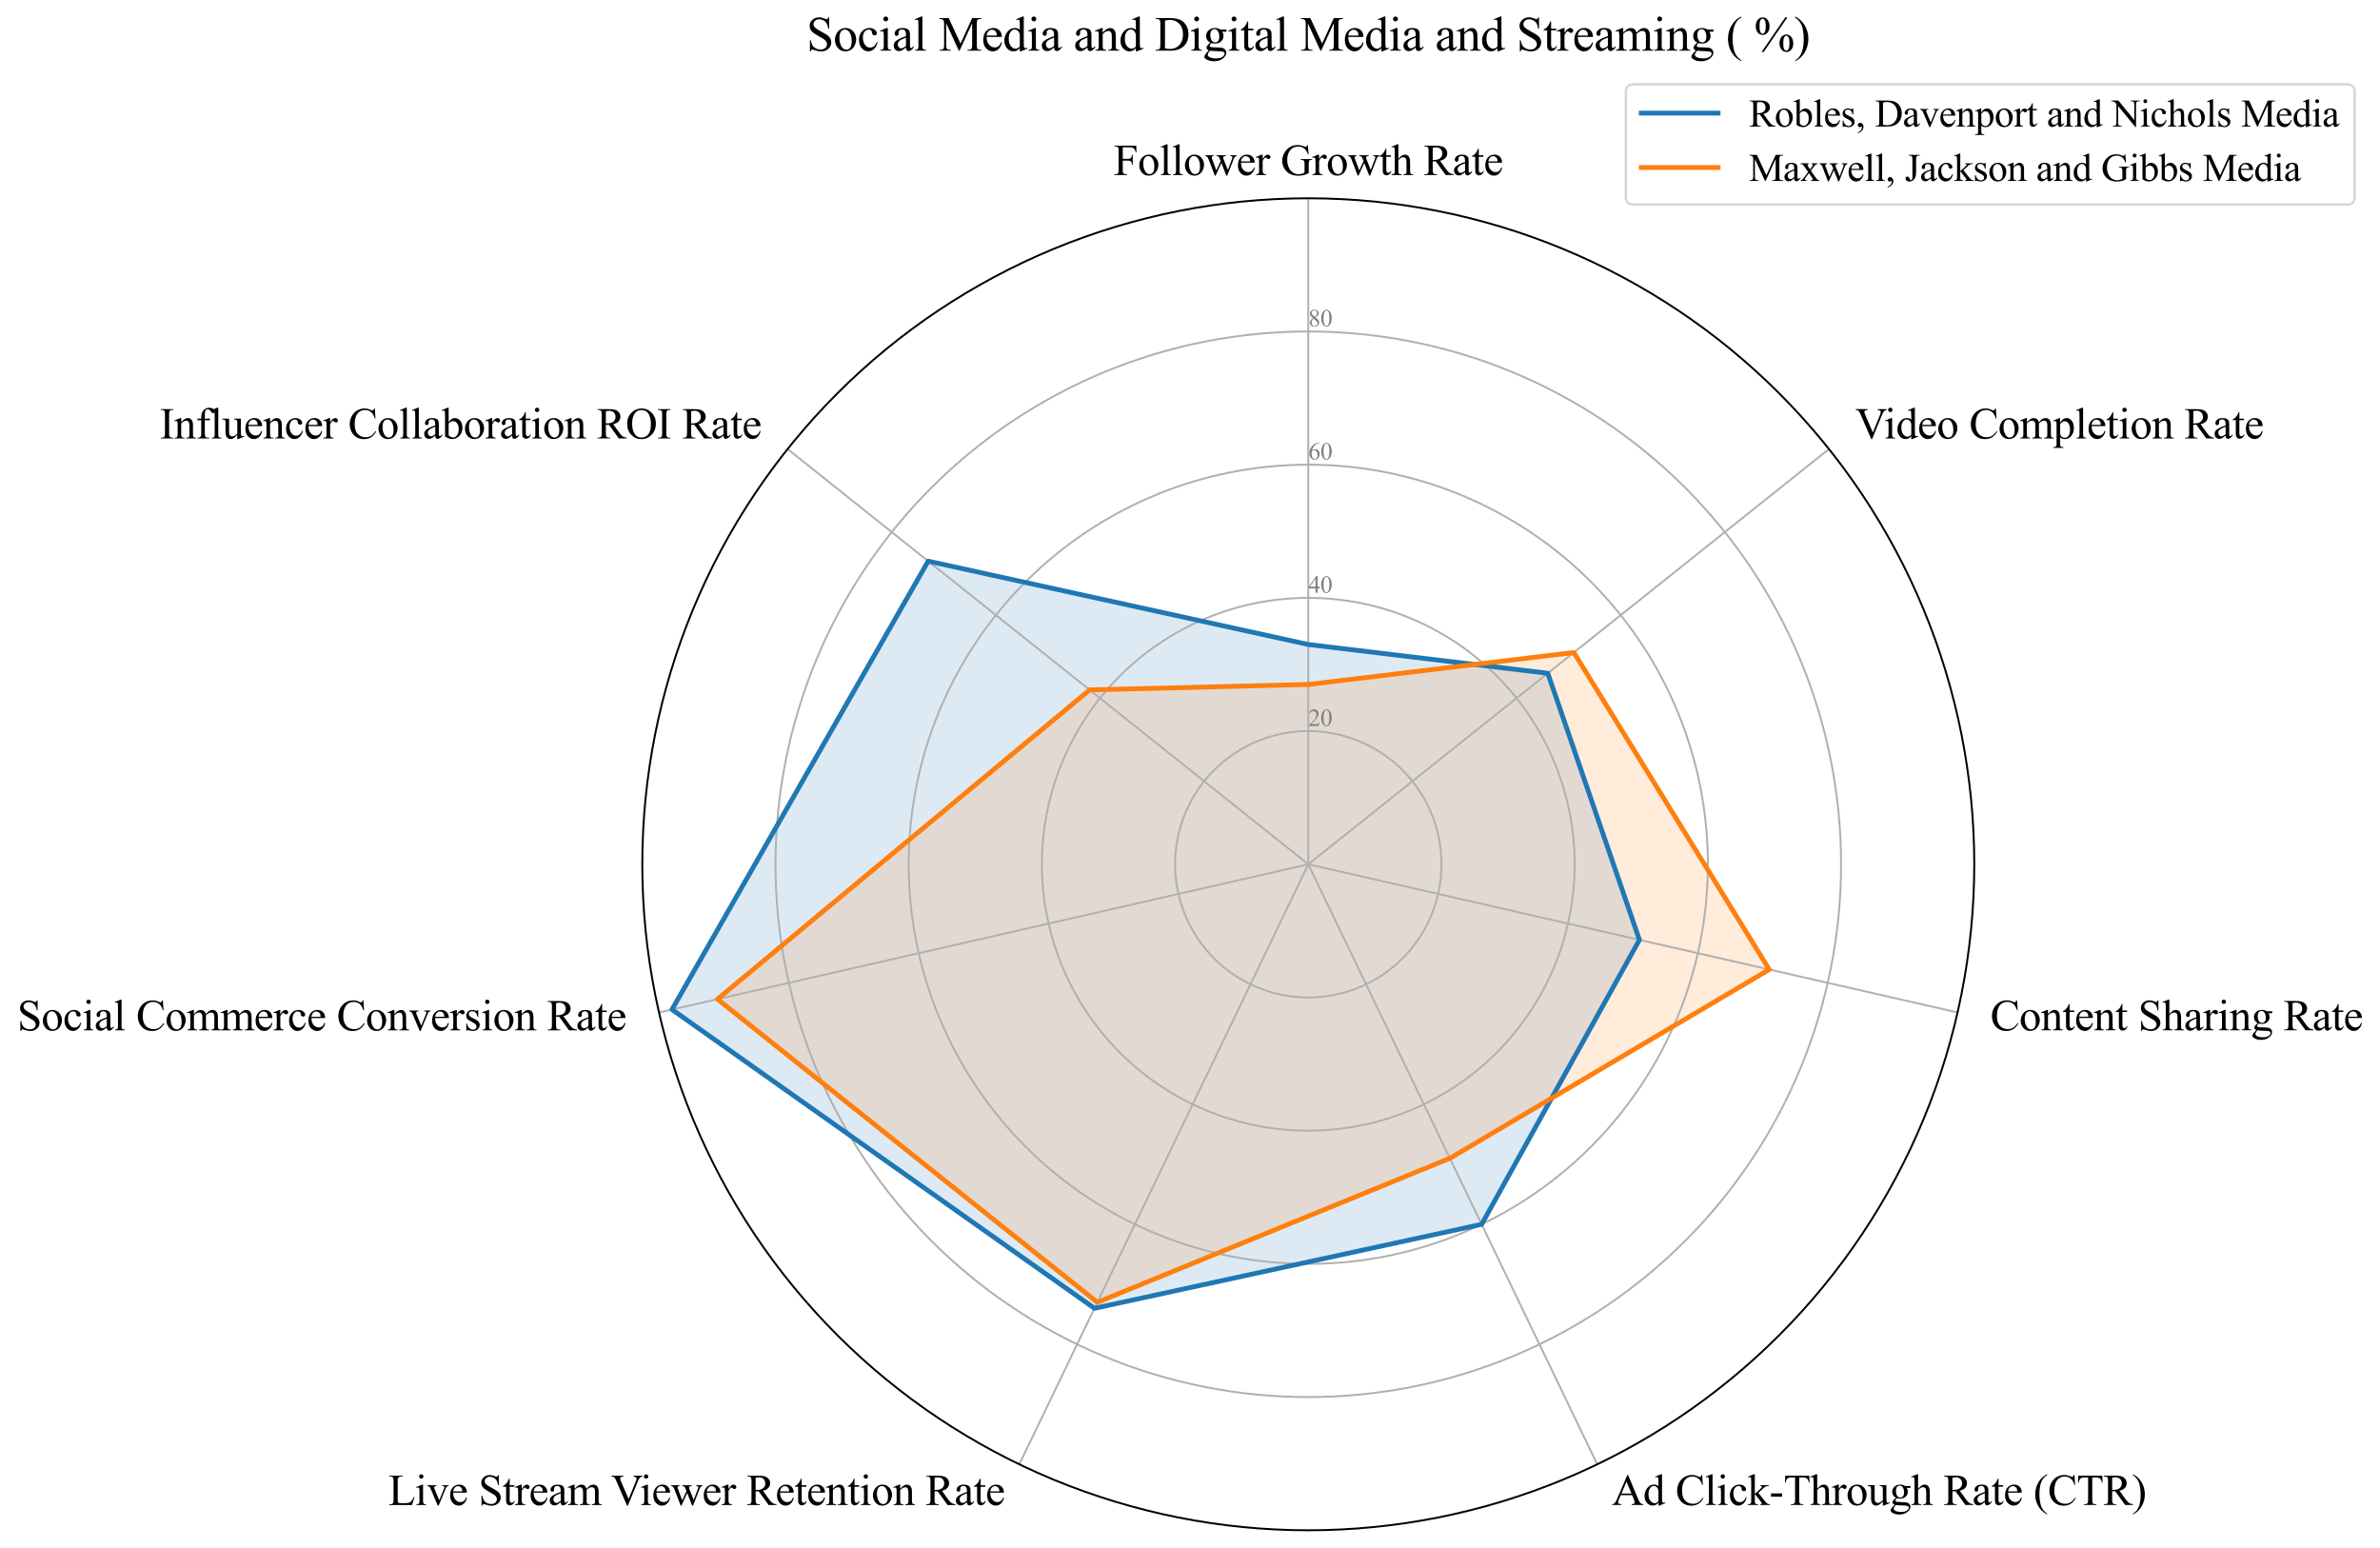 <?xml version="1.0" encoding="utf-8" standalone="no"?>
<!DOCTYPE svg PUBLIC "-//W3C//DTD SVG 1.1//EN"
  "http://www.w3.org/Graphics/SVG/1.1/DTD/svg11.dtd">
<svg xmlns:xlink="http://www.w3.org/1999/xlink" width="990.626pt" height="644.128pt" viewBox="0 0 990.626 644.128" xmlns="http://www.w3.org/2000/svg" version="1.1">
 <defs>
  <style type="text/css">*{stroke-linejoin: round; stroke-linecap: butt}</style>
 </defs>
 <g id="figure_1">
  <g id="patch_1">
   <path d="M 0 644.128 
L 990.626 644.128 
L 990.626 0 
L 0 0 
z
" style="fill: #ffffff"/>
  </g>
  <g id="axes_1">
   <g id="patch_2">
    <path d="M 821.747 359.728 
C 821.747 323.326 814.577 287.278 800.647 253.648 
C 786.717 220.017 766.297 189.457 740.557 163.718 
C 714.818 137.978 684.258 117.558 650.627 103.628 
C 616.997 89.698 580.949 82.528 544.547 82.528 
C 508.146 82.528 472.098 89.698 438.468 103.628 
C 404.837 117.558 374.277 137.978 348.537 163.718 
C 322.798 189.457 302.378 220.017 288.448 253.648 
C 274.518 287.278 267.347 323.326 267.347 359.728 
C 267.347 396.129 274.518 432.177 288.448 465.807 
C 302.378 499.438 322.798 529.998 348.537 555.737 
C 374.277 581.477 404.837 601.897 438.468 615.827 
C 472.098 629.757 508.146 636.928 544.547 636.928 
C 580.949 636.928 616.997 629.757 650.627 615.827 
C 684.258 601.897 714.818 581.477 740.557 555.737 
C 766.297 529.998 786.717 499.438 800.647 465.807 
C 814.577 432.177 821.747 396.129 821.747 359.728 
M 544.547 359.728 
C 544.547 359.728 544.547 359.728 544.547 359.728 
C 544.547 359.728 544.547 359.728 544.547 359.728 
C 544.547 359.728 544.547 359.728 544.547 359.728 
C 544.547 359.728 544.547 359.728 544.547 359.728 
C 544.547 359.728 544.547 359.728 544.547 359.728 
C 544.547 359.728 544.547 359.728 544.547 359.728 
C 544.547 359.728 544.547 359.728 544.547 359.728 
C 544.547 359.728 544.547 359.728 544.547 359.728 
C 544.547 359.728 544.547 359.728 544.547 359.728 
C 544.547 359.728 544.547 359.728 544.547 359.728 
C 544.547 359.728 544.547 359.728 544.547 359.728 
C 544.547 359.728 544.547 359.728 544.547 359.728 
C 544.547 359.728 544.547 359.728 544.547 359.728 
C 544.547 359.728 544.547 359.728 544.547 359.728 
C 544.547 359.728 544.547 359.728 544.547 359.728 
C 544.547 359.728 544.547 359.728 544.547 359.728 
z
" style="fill: #ffffff"/>
   </g>
   <g id="patch_3">
    <path d="M 544.547 268.252 
L 644.24 280.225 
L 682.375 391.186 
L 616.711 509.577 
L 455.546 544.541 
L 279.702 420.177 
L 386.339 233.561 
z
" clip-path="url(#pce4477d93e)" style="fill: #1f77b4; opacity: 0.15; stroke: #1f77b4; stroke-linejoin: miter"/>
   </g>
   <g id="patch_4">
    <path d="M 544.547 284.884 
L 655.077 271.584 
L 736.425 403.522 
L 603.481 482.104 
L 456.748 542.044 
L 298.62 415.859 
L 453.523 287.138 
z
" clip-path="url(#pce4477d93e)" style="fill: #ff7f0e; opacity: 0.15; stroke: #ff7f0e; stroke-linejoin: miter"/>
   </g>
   <g id="matplotlib.axis_1">
    <g id="xtick_1">
     <g id="line2d_1">
      <path d="M 544.547 359.728 
L 544.547 82.528 
" clip-path="url(#pce4477d93e)" style="fill: none; stroke: #b0b0b0; stroke-width: 0.8; stroke-linecap: square"/>
     </g>
     <g id="text_1">
      <!-- Follower Growth Rate -->
      <g transform="translate(463.56 72.852) scale(0.18 -0.18)">
       <defs>
        <path id="TimesNewRomanPSMT-46" d="M 1309 4006 
L 1309 2341 
L 2081 2341 
Q 2347 2341 2470 2458 
Q 2594 2575 2634 2922 
L 2750 2922 
L 2750 1488 
L 2634 1488 
Q 2631 1734 2570 1850 
Q 2509 1966 2401 2023 
Q 2294 2081 2081 2081 
L 1309 2081 
L 1309 750 
Q 1309 428 1350 325 
Q 1381 247 1481 191 
Q 1619 116 1769 116 
L 1922 116 
L 1922 0 
L 103 0 
L 103 116 
L 253 116 
Q 516 116 634 269 
Q 709 369 709 750 
L 709 3488 
Q 709 3809 669 3913 
Q 638 3991 541 4047 
Q 406 4122 253 4122 
L 103 4122 
L 103 4238 
L 3256 4238 
L 3297 3306 
L 3188 3306 
Q 3106 3603 2998 3742 
Q 2891 3881 2733 3943 
Q 2575 4006 2244 4006 
L 1309 4006 
z
" transform="scale(0.016)"/>
        <path id="TimesNewRomanPSMT-6f" d="M 1600 2947 
Q 2250 2947 2644 2453 
Q 2978 2031 2978 1484 
Q 2978 1100 2793 706 
Q 2609 313 2286 112 
Q 1963 -88 1566 -88 
Q 919 -88 538 428 
Q 216 863 216 1403 
Q 216 1797 411 2186 
Q 606 2575 925 2761 
Q 1244 2947 1600 2947 
z
M 1503 2744 
Q 1338 2744 1170 2645 
Q 1003 2547 900 2300 
Q 797 2053 797 1666 
Q 797 1041 1045 587 
Q 1294 134 1700 134 
Q 2003 134 2200 384 
Q 2397 634 2397 1244 
Q 2397 2006 2069 2444 
Q 1847 2744 1503 2744 
z
" transform="scale(0.016)"/>
        <path id="TimesNewRomanPSMT-6c" d="M 1184 4444 
L 1184 647 
Q 1184 378 1223 290 
Q 1263 203 1344 158 
Q 1425 113 1647 113 
L 1647 0 
L 244 0 
L 244 113 
Q 441 113 512 153 
Q 584 194 625 287 
Q 666 381 666 647 
L 666 3247 
Q 666 3731 644 3842 
Q 622 3953 573 3993 
Q 525 4034 450 4034 
Q 369 4034 244 3984 
L 191 4094 
L 1044 4444 
L 1184 4444 
z
" transform="scale(0.016)"/>
        <path id="TimesNewRomanPSMT-77" d="M 41 2863 
L 1241 2863 
L 1241 2747 
Q 1075 2734 1023 2687 
Q 972 2641 972 2553 
Q 972 2456 1025 2319 
L 1638 672 
L 2253 2013 
L 2091 2434 
Q 2016 2622 1894 2694 
Q 1825 2738 1638 2747 
L 1638 2863 
L 3000 2863 
L 3000 2747 
Q 2775 2738 2681 2666 
Q 2619 2616 2619 2506 
Q 2619 2444 2644 2378 
L 3294 734 
L 3897 2319 
Q 3959 2488 3959 2588 
Q 3959 2647 3898 2694 
Q 3838 2741 3659 2747 
L 3659 2863 
L 4563 2863 
L 4563 2747 
Q 4291 2706 4163 2378 
L 3206 -88 
L 3078 -88 
L 2363 1741 
L 1528 -88 
L 1413 -88 
L 494 2319 
Q 403 2547 315 2626 
Q 228 2706 41 2747 
L 41 2863 
z
" transform="scale(0.016)"/>
        <path id="TimesNewRomanPSMT-65" d="M 681 1784 
Q 678 1147 991 784 
Q 1303 422 1725 422 
Q 2006 422 2214 576 
Q 2422 731 2563 1106 
L 2659 1044 
Q 2594 616 2278 264 
Q 1963 -88 1488 -88 
Q 972 -88 605 314 
Q 238 716 238 1394 
Q 238 2128 614 2539 
Q 991 2950 1559 2950 
Q 2041 2950 2350 2633 
Q 2659 2316 2659 1784 
L 681 1784 
z
M 681 1966 
L 2006 1966 
Q 1991 2241 1941 2353 
Q 1863 2528 1708 2628 
Q 1553 2728 1384 2728 
Q 1125 2728 920 2526 
Q 716 2325 681 1966 
z
" transform="scale(0.016)"/>
        <path id="TimesNewRomanPSMT-72" d="M 1038 2947 
L 1038 2303 
Q 1397 2947 1775 2947 
Q 1947 2947 2059 2842 
Q 2172 2738 2172 2600 
Q 2172 2478 2090 2393 
Q 2009 2309 1897 2309 
Q 1788 2309 1652 2417 
Q 1516 2525 1450 2525 
Q 1394 2525 1328 2463 
Q 1188 2334 1038 2041 
L 1038 669 
Q 1038 431 1097 309 
Q 1138 225 1241 169 
Q 1344 113 1538 113 
L 1538 0 
L 72 0 
L 72 113 
Q 291 113 397 181 
Q 475 231 506 341 
Q 522 394 522 644 
L 522 1753 
Q 522 2253 501 2348 
Q 481 2444 426 2487 
Q 372 2531 291 2531 
Q 194 2531 72 2484 
L 41 2597 
L 906 2947 
L 1038 2947 
z
" transform="scale(0.016)"/>
        <path id="TimesNewRomanPSMT-20" transform="scale(0.016)"/>
        <path id="TimesNewRomanPSMT-47" d="M 3928 4334 
L 4038 2997 
L 3928 2997 
Q 3763 3497 3500 3750 
Q 3122 4116 2528 4116 
Q 1719 4116 1297 3475 
Q 944 2934 944 2188 
Q 944 1581 1178 1081 
Q 1413 581 1792 348 
Q 2172 116 2572 116 
Q 2806 116 3025 175 
Q 3244 234 3447 350 
L 3447 1575 
Q 3447 1894 3398 1992 
Q 3350 2091 3248 2142 
Q 3147 2194 2891 2194 
L 2891 2313 
L 4531 2313 
L 4531 2194 
L 4453 2194 
Q 4209 2194 4119 2031 
Q 4056 1916 4056 1575 
L 4056 278 
Q 3697 84 3347 -6 
Q 2997 -97 2569 -97 
Q 1341 -97 703 691 
Q 225 1281 225 2053 
Q 225 2613 494 3125 
Q 813 3734 1369 4063 
Q 1834 4334 2469 4334 
Q 2700 4334 2889 4296 
Q 3078 4259 3425 4131 
Q 3600 4066 3659 4066 
Q 3719 4066 3761 4120 
Q 3803 4175 3813 4334 
L 3928 4334 
z
" transform="scale(0.016)"/>
        <path id="TimesNewRomanPSMT-74" d="M 1031 3803 
L 1031 2863 
L 1700 2863 
L 1700 2644 
L 1031 2644 
L 1031 788 
Q 1031 509 1111 412 
Q 1191 316 1316 316 
Q 1419 316 1516 380 
Q 1613 444 1666 569 
L 1788 569 
Q 1678 263 1478 108 
Q 1278 -47 1066 -47 
Q 922 -47 784 33 
Q 647 113 581 261 
Q 516 409 516 719 
L 516 2644 
L 63 2644 
L 63 2747 
Q 234 2816 414 2980 
Q 594 3144 734 3369 
Q 806 3488 934 3803 
L 1031 3803 
z
" transform="scale(0.016)"/>
        <path id="TimesNewRomanPSMT-68" d="M 1041 4444 
L 1041 2350 
Q 1388 2731 1591 2839 
Q 1794 2947 1997 2947 
Q 2241 2947 2416 2812 
Q 2591 2678 2675 2391 
Q 2734 2191 2734 1659 
L 2734 647 
Q 2734 375 2778 275 
Q 2809 200 2884 156 
Q 2959 113 3159 113 
L 3159 0 
L 1753 0 
L 1753 113 
L 1819 113 
Q 2019 113 2097 173 
Q 2175 234 2206 353 
Q 2216 403 2216 647 
L 2216 1659 
Q 2216 2128 2167 2275 
Q 2119 2422 2012 2495 
Q 1906 2569 1756 2569 
Q 1603 2569 1437 2487 
Q 1272 2406 1041 2159 
L 1041 647 
Q 1041 353 1073 281 
Q 1106 209 1195 161 
Q 1284 113 1503 113 
L 1503 0 
L 84 0 
L 84 113 
Q 275 113 384 172 
Q 447 203 484 290 
Q 522 378 522 647 
L 522 3238 
Q 522 3728 498 3840 
Q 475 3953 426 3993 
Q 378 4034 297 4034 
Q 231 4034 84 3984 
L 41 4094 
L 897 4444 
L 1041 4444 
z
" transform="scale(0.016)"/>
        <path id="TimesNewRomanPSMT-52" d="M 4325 0 
L 3194 0 
L 1759 1981 
Q 1600 1975 1500 1975 
Q 1459 1975 1412 1976 
Q 1366 1978 1316 1981 
L 1316 750 
Q 1316 350 1403 253 
Q 1522 116 1759 116 
L 1925 116 
L 1925 0 
L 109 0 
L 109 116 
L 269 116 
Q 538 116 653 291 
Q 719 388 719 750 
L 719 3488 
Q 719 3888 631 3984 
Q 509 4122 269 4122 
L 109 4122 
L 109 4238 
L 1653 4238 
Q 2328 4238 2648 4139 
Q 2969 4041 3192 3777 
Q 3416 3513 3416 3147 
Q 3416 2756 3161 2468 
Q 2906 2181 2372 2063 
L 3247 847 
Q 3547 428 3762 290 
Q 3978 153 4325 116 
L 4325 0 
z
M 1316 2178 
Q 1375 2178 1419 2176 
Q 1463 2175 1491 2175 
Q 2097 2175 2405 2437 
Q 2713 2700 2713 3106 
Q 2713 3503 2464 3751 
Q 2216 4000 1806 4000 
Q 1625 4000 1316 3941 
L 1316 2178 
z
" transform="scale(0.016)"/>
        <path id="TimesNewRomanPSMT-61" d="M 1822 413 
Q 1381 72 1269 19 
Q 1100 -59 909 -59 
Q 613 -59 420 144 
Q 228 347 228 678 
Q 228 888 322 1041 
Q 450 1253 767 1440 
Q 1084 1628 1822 1897 
L 1822 2009 
Q 1822 2438 1686 2597 
Q 1550 2756 1291 2756 
Q 1094 2756 978 2650 
Q 859 2544 859 2406 
L 866 2225 
Q 866 2081 792 2003 
Q 719 1925 600 1925 
Q 484 1925 411 2006 
Q 338 2088 338 2228 
Q 338 2497 613 2722 
Q 888 2947 1384 2947 
Q 1766 2947 2009 2819 
Q 2194 2722 2281 2516 
Q 2338 2381 2338 1966 
L 2338 994 
Q 2338 584 2353 492 
Q 2369 400 2405 369 
Q 2441 338 2488 338 
Q 2538 338 2575 359 
Q 2641 400 2828 588 
L 2828 413 
Q 2478 -56 2159 -56 
Q 2006 -56 1915 50 
Q 1825 156 1822 413 
z
M 1822 616 
L 1822 1706 
Q 1350 1519 1213 1441 
Q 966 1303 859 1153 
Q 753 1003 753 825 
Q 753 600 887 451 
Q 1022 303 1197 303 
Q 1434 303 1822 616 
z
" transform="scale(0.016)"/>
       </defs>
       <use xlink:href="#TimesNewRomanPSMT-46"/>
       <use xlink:href="#TimesNewRomanPSMT-6f" transform="translate(55.615 0)"/>
       <use xlink:href="#TimesNewRomanPSMT-6c" transform="translate(105.615 0)"/>
       <use xlink:href="#TimesNewRomanPSMT-6c" transform="translate(133.398 0)"/>
       <use xlink:href="#TimesNewRomanPSMT-6f" transform="translate(161.182 0)"/>
       <use xlink:href="#TimesNewRomanPSMT-77" transform="translate(211.182 0)"/>
       <use xlink:href="#TimesNewRomanPSMT-65" transform="translate(283.398 0)"/>
       <use xlink:href="#TimesNewRomanPSMT-72" transform="translate(327.783 0)"/>
       <use xlink:href="#TimesNewRomanPSMT-20" transform="translate(361.084 0)"/>
       <use xlink:href="#TimesNewRomanPSMT-47" transform="translate(386.084 0)"/>
       <use xlink:href="#TimesNewRomanPSMT-72" transform="translate(458.301 0)"/>
       <use xlink:href="#TimesNewRomanPSMT-6f" transform="translate(491.602 0)"/>
       <use xlink:href="#TimesNewRomanPSMT-77" transform="translate(541.602 0)"/>
       <use xlink:href="#TimesNewRomanPSMT-74" transform="translate(613.818 0)"/>
       <use xlink:href="#TimesNewRomanPSMT-68" transform="translate(641.602 0)"/>
       <use xlink:href="#TimesNewRomanPSMT-20" transform="translate(691.602 0)"/>
       <use xlink:href="#TimesNewRomanPSMT-52" transform="translate(716.602 0)"/>
       <use xlink:href="#TimesNewRomanPSMT-61" transform="translate(783.301 0)"/>
       <use xlink:href="#TimesNewRomanPSMT-74" transform="translate(827.686 0)"/>
       <use xlink:href="#TimesNewRomanPSMT-65" transform="translate(855.469 0)"/>
      </g>
     </g>
    </g>
    <g id="xtick_2">
     <g id="line2d_2">
      <path d="M 544.547 359.728 
L 761.271 186.896 
" clip-path="url(#pce4477d93e)" style="fill: none; stroke: #b0b0b0; stroke-width: 0.8; stroke-linecap: square"/>
     </g>
     <g id="text_2">
      <!-- Video Completion Rate -->
      <g transform="translate(772.217 182.491) scale(0.18 -0.18)">
       <defs>
        <path id="TimesNewRomanPSMT-56" d="M 4544 4238 
L 4544 4122 
Q 4319 4081 4203 3978 
Q 4038 3825 3909 3509 
L 2431 -97 
L 2316 -97 
L 728 3556 
Q 606 3838 556 3900 
Q 478 3997 364 4051 
Q 250 4106 56 4122 
L 56 4238 
L 1788 4238 
L 1788 4122 
Q 1494 4094 1406 4022 
Q 1319 3950 1319 3838 
Q 1319 3681 1463 3350 
L 2541 866 
L 3541 3319 
Q 3688 3681 3688 3822 
Q 3688 3913 3597 3995 
Q 3506 4078 3291 4113 
Q 3275 4116 3238 4122 
L 3238 4238 
L 4544 4238 
z
" transform="scale(0.016)"/>
        <path id="TimesNewRomanPSMT-69" d="M 928 4444 
Q 1059 4444 1151 4351 
Q 1244 4259 1244 4128 
Q 1244 3997 1151 3903 
Q 1059 3809 928 3809 
Q 797 3809 703 3903 
Q 609 3997 609 4128 
Q 609 4259 701 4351 
Q 794 4444 928 4444 
z
M 1188 2947 
L 1188 647 
Q 1188 378 1227 289 
Q 1266 200 1342 156 
Q 1419 113 1622 113 
L 1622 0 
L 231 0 
L 231 113 
Q 441 113 512 153 
Q 584 194 626 287 
Q 669 381 669 647 
L 669 1750 
Q 669 2216 641 2353 
Q 619 2453 572 2492 
Q 525 2531 444 2531 
Q 356 2531 231 2484 
L 188 2597 
L 1050 2947 
L 1188 2947 
z
" transform="scale(0.016)"/>
        <path id="TimesNewRomanPSMT-64" d="M 2222 322 
Q 2013 103 1813 7 
Q 1613 -88 1381 -88 
Q 913 -88 563 304 
Q 213 697 213 1313 
Q 213 1928 600 2439 
Q 988 2950 1597 2950 
Q 1975 2950 2222 2709 
L 2222 3238 
Q 2222 3728 2198 3840 
Q 2175 3953 2125 3993 
Q 2075 4034 2000 4034 
Q 1919 4034 1784 3984 
L 1744 4094 
L 2597 4444 
L 2738 4444 
L 2738 1134 
Q 2738 631 2761 520 
Q 2784 409 2836 365 
Q 2888 322 2956 322 
Q 3041 322 3181 375 
L 3216 266 
L 2366 -88 
L 2222 -88 
L 2222 322 
z
M 2222 541 
L 2222 2016 
Q 2203 2228 2109 2403 
Q 2016 2578 1861 2667 
Q 1706 2756 1559 2756 
Q 1284 2756 1069 2509 
Q 784 2184 784 1559 
Q 784 928 1059 592 
Q 1334 256 1672 256 
Q 1956 256 2222 541 
z
" transform="scale(0.016)"/>
        <path id="TimesNewRomanPSMT-43" d="M 3853 4334 
L 3950 2894 
L 3853 2894 
Q 3659 3541 3300 3825 
Q 2941 4109 2438 4109 
Q 2016 4109 1675 3895 
Q 1334 3681 1139 3212 
Q 944 2744 944 2047 
Q 944 1472 1128 1050 
Q 1313 628 1683 403 
Q 2053 178 2528 178 
Q 2941 178 3256 354 
Q 3572 531 3950 1056 
L 4047 994 
Q 3728 428 3303 165 
Q 2878 -97 2294 -97 
Q 1241 -97 663 684 
Q 231 1266 231 2053 
Q 231 2688 515 3219 
Q 800 3750 1298 4042 
Q 1797 4334 2388 4334 
Q 2847 4334 3294 4109 
Q 3425 4041 3481 4041 
Q 3566 4041 3628 4100 
Q 3709 4184 3744 4334 
L 3853 4334 
z
" transform="scale(0.016)"/>
        <path id="TimesNewRomanPSMT-6d" d="M 1050 2338 
Q 1363 2650 1419 2697 
Q 1559 2816 1721 2881 
Q 1884 2947 2044 2947 
Q 2313 2947 2506 2790 
Q 2700 2634 2766 2338 
Q 3088 2713 3309 2830 
Q 3531 2947 3766 2947 
Q 3994 2947 4170 2830 
Q 4347 2713 4450 2447 
Q 4519 2266 4519 1878 
L 4519 647 
Q 4519 378 4559 278 
Q 4591 209 4675 161 
Q 4759 113 4950 113 
L 4950 0 
L 3538 0 
L 3538 113 
L 3597 113 
Q 3781 113 3884 184 
Q 3956 234 3988 344 
Q 4000 397 4000 647 
L 4000 1878 
Q 4000 2228 3916 2372 
Q 3794 2572 3525 2572 
Q 3359 2572 3192 2489 
Q 3025 2406 2788 2181 
L 2781 2147 
L 2788 2013 
L 2788 647 
Q 2788 353 2820 281 
Q 2853 209 2943 161 
Q 3034 113 3253 113 
L 3253 0 
L 1806 0 
L 1806 113 
Q 2044 113 2133 169 
Q 2222 225 2256 338 
Q 2272 391 2272 647 
L 2272 1878 
Q 2272 2228 2169 2381 
Q 2031 2581 1784 2581 
Q 1616 2581 1450 2491 
Q 1191 2353 1050 2181 
L 1050 647 
Q 1050 366 1089 281 
Q 1128 197 1204 155 
Q 1281 113 1516 113 
L 1516 0 
L 100 0 
L 100 113 
Q 297 113 375 155 
Q 453 197 493 289 
Q 534 381 534 647 
L 534 1741 
Q 534 2213 506 2350 
Q 484 2453 437 2492 
Q 391 2531 309 2531 
Q 222 2531 100 2484 
L 53 2597 
L 916 2947 
L 1050 2947 
L 1050 2338 
z
" transform="scale(0.016)"/>
        <path id="TimesNewRomanPSMT-70" d="M -6 2578 
L 875 2934 
L 994 2934 
L 994 2266 
Q 1216 2644 1439 2795 
Q 1663 2947 1909 2947 
Q 2341 2947 2628 2609 
Q 2981 2197 2981 1534 
Q 2981 794 2556 309 
Q 2206 -88 1675 -88 
Q 1444 -88 1275 -22 
Q 1150 25 994 166 
L 994 -706 
Q 994 -1000 1030 -1079 
Q 1066 -1159 1155 -1206 
Q 1244 -1253 1478 -1253 
L 1478 -1369 
L -22 -1369 
L -22 -1253 
L 56 -1253 
Q 228 -1256 350 -1188 
Q 409 -1153 442 -1076 
Q 475 -1000 475 -688 
L 475 2019 
Q 475 2297 450 2372 
Q 425 2447 370 2484 
Q 316 2522 222 2522 
Q 147 2522 31 2478 
L -6 2578 
z
M 994 2081 
L 994 1013 
Q 994 666 1022 556 
Q 1066 375 1236 237 
Q 1406 100 1666 100 
Q 1978 100 2172 344 
Q 2425 663 2425 1241 
Q 2425 1897 2138 2250 
Q 1938 2494 1663 2494 
Q 1513 2494 1366 2419 
Q 1253 2363 994 2081 
z
" transform="scale(0.016)"/>
        <path id="TimesNewRomanPSMT-6e" d="M 1034 2341 
Q 1538 2947 1994 2947 
Q 2228 2947 2397 2830 
Q 2566 2713 2666 2444 
Q 2734 2256 2734 1869 
L 2734 647 
Q 2734 375 2778 278 
Q 2813 200 2889 156 
Q 2966 113 3172 113 
L 3172 0 
L 1756 0 
L 1756 113 
L 1816 113 
Q 2016 113 2095 173 
Q 2175 234 2206 353 
Q 2219 400 2219 647 
L 2219 1819 
Q 2219 2209 2117 2386 
Q 2016 2563 1775 2563 
Q 1403 2563 1034 2156 
L 1034 647 
Q 1034 356 1069 288 
Q 1113 197 1189 155 
Q 1266 113 1500 113 
L 1500 0 
L 84 0 
L 84 113 
L 147 113 
Q 366 113 442 223 
Q 519 334 519 647 
L 519 1709 
Q 519 2225 495 2337 
Q 472 2450 423 2490 
Q 375 2531 294 2531 
Q 206 2531 84 2484 
L 38 2597 
L 900 2947 
L 1034 2947 
L 1034 2341 
z
" transform="scale(0.016)"/>
       </defs>
       <use xlink:href="#TimesNewRomanPSMT-56"/>
       <use xlink:href="#TimesNewRomanPSMT-69" transform="translate(66.217 0)"/>
       <use xlink:href="#TimesNewRomanPSMT-64" transform="translate(94 0)"/>
       <use xlink:href="#TimesNewRomanPSMT-65" transform="translate(144 0)"/>
       <use xlink:href="#TimesNewRomanPSMT-6f" transform="translate(188.385 0)"/>
       <use xlink:href="#TimesNewRomanPSMT-20" transform="translate(238.385 0)"/>
       <use xlink:href="#TimesNewRomanPSMT-43" transform="translate(263.385 0)"/>
       <use xlink:href="#TimesNewRomanPSMT-6f" transform="translate(330.084 0)"/>
       <use xlink:href="#TimesNewRomanPSMT-6d" transform="translate(380.084 0)"/>
       <use xlink:href="#TimesNewRomanPSMT-70" transform="translate(457.867 0)"/>
       <use xlink:href="#TimesNewRomanPSMT-6c" transform="translate(507.867 0)"/>
       <use xlink:href="#TimesNewRomanPSMT-65" transform="translate(535.65 0)"/>
       <use xlink:href="#TimesNewRomanPSMT-74" transform="translate(580.035 0)"/>
       <use xlink:href="#TimesNewRomanPSMT-69" transform="translate(607.818 0)"/>
       <use xlink:href="#TimesNewRomanPSMT-6f" transform="translate(635.602 0)"/>
       <use xlink:href="#TimesNewRomanPSMT-6e" transform="translate(685.602 0)"/>
       <use xlink:href="#TimesNewRomanPSMT-20" transform="translate(735.602 0)"/>
       <use xlink:href="#TimesNewRomanPSMT-52" transform="translate(760.602 0)"/>
       <use xlink:href="#TimesNewRomanPSMT-61" transform="translate(827.301 0)"/>
       <use xlink:href="#TimesNewRomanPSMT-74" transform="translate(871.686 0)"/>
       <use xlink:href="#TimesNewRomanPSMT-65" transform="translate(899.469 0)"/>
      </g>
     </g>
    </g>
    <g id="xtick_3">
     <g id="line2d_3">
      <path d="M 544.547 359.728 
L 814.797 421.41 
" clip-path="url(#pce4477d93e)" style="fill: none; stroke: #b0b0b0; stroke-width: 0.8; stroke-linecap: square"/>
     </g>
     <g id="text_3">
      <!-- Content Sharing Rate -->
      <g transform="translate(828.446 428.833) scale(0.18 -0.18)">
       <defs>
        <path id="TimesNewRomanPSMT-53" d="M 2934 4334 
L 2934 2869 
L 2819 2869 
Q 2763 3291 2617 3541 
Q 2472 3791 2203 3937 
Q 1934 4084 1647 4084 
Q 1322 4084 1109 3886 
Q 897 3688 897 3434 
Q 897 3241 1031 3081 
Q 1225 2847 1953 2456 
Q 2547 2138 2764 1967 
Q 2981 1797 3098 1565 
Q 3216 1334 3216 1081 
Q 3216 600 2842 251 
Q 2469 -97 1881 -97 
Q 1697 -97 1534 -69 
Q 1438 -53 1133 45 
Q 828 144 747 144 
Q 669 144 623 97 
Q 578 50 556 -97 
L 441 -97 
L 441 1356 
L 556 1356 
Q 638 900 775 673 
Q 913 447 1195 297 
Q 1478 147 1816 147 
Q 2206 147 2432 353 
Q 2659 559 2659 841 
Q 2659 997 2573 1156 
Q 2488 1316 2306 1453 
Q 2184 1547 1640 1851 
Q 1097 2156 867 2337 
Q 638 2519 519 2737 
Q 400 2956 400 3219 
Q 400 3675 750 4004 
Q 1100 4334 1641 4334 
Q 1978 4334 2356 4169 
Q 2531 4091 2603 4091 
Q 2684 4091 2736 4139 
Q 2788 4188 2819 4334 
L 2934 4334 
z
" transform="scale(0.016)"/>
        <path id="TimesNewRomanPSMT-67" d="M 966 1044 
Q 703 1172 562 1401 
Q 422 1631 422 1909 
Q 422 2334 742 2640 
Q 1063 2947 1563 2947 
Q 1972 2947 2272 2747 
L 2878 2747 
Q 3013 2747 3034 2739 
Q 3056 2731 3066 2713 
Q 3084 2684 3084 2613 
Q 3084 2531 3069 2500 
Q 3059 2484 3036 2475 
Q 3013 2466 2878 2466 
L 2506 2466 
Q 2681 2241 2681 1891 
Q 2681 1491 2375 1206 
Q 2069 922 1553 922 
Q 1341 922 1119 984 
Q 981 866 932 777 
Q 884 688 884 625 
Q 884 572 936 522 
Q 988 472 1138 450 
Q 1225 438 1575 428 
Q 2219 413 2409 384 
Q 2700 344 2873 169 
Q 3047 -6 3047 -263 
Q 3047 -616 2716 -925 
Q 2228 -1381 1444 -1381 
Q 841 -1381 425 -1109 
Q 191 -953 191 -784 
Q 191 -709 225 -634 
Q 278 -519 444 -313 
Q 466 -284 763 25 
Q 600 122 533 198 
Q 466 275 466 372 
Q 466 481 555 628 
Q 644 775 966 1044 
z
M 1509 2797 
Q 1278 2797 1122 2612 
Q 966 2428 966 2047 
Q 966 1553 1178 1281 
Q 1341 1075 1591 1075 
Q 1828 1075 1981 1253 
Q 2134 1431 2134 1813 
Q 2134 2309 1919 2591 
Q 1759 2797 1509 2797 
z
M 934 0 
Q 788 -159 713 -296 
Q 638 -434 638 -550 
Q 638 -700 819 -813 
Q 1131 -1006 1722 -1006 
Q 2284 -1006 2551 -807 
Q 2819 -609 2819 -384 
Q 2819 -222 2659 -153 
Q 2497 -84 2016 -72 
Q 1313 -53 934 0 
z
" transform="scale(0.016)"/>
       </defs>
       <use xlink:href="#TimesNewRomanPSMT-43"/>
       <use xlink:href="#TimesNewRomanPSMT-6f" transform="translate(66.699 0)"/>
       <use xlink:href="#TimesNewRomanPSMT-6e" transform="translate(116.699 0)"/>
       <use xlink:href="#TimesNewRomanPSMT-74" transform="translate(166.699 0)"/>
       <use xlink:href="#TimesNewRomanPSMT-65" transform="translate(194.482 0)"/>
       <use xlink:href="#TimesNewRomanPSMT-6e" transform="translate(238.867 0)"/>
       <use xlink:href="#TimesNewRomanPSMT-74" transform="translate(288.867 0)"/>
       <use xlink:href="#TimesNewRomanPSMT-20" transform="translate(316.65 0)"/>
       <use xlink:href="#TimesNewRomanPSMT-53" transform="translate(341.65 0)"/>
       <use xlink:href="#TimesNewRomanPSMT-68" transform="translate(397.266 0)"/>
       <use xlink:href="#TimesNewRomanPSMT-61" transform="translate(447.266 0)"/>
       <use xlink:href="#TimesNewRomanPSMT-72" transform="translate(491.65 0)"/>
       <use xlink:href="#TimesNewRomanPSMT-69" transform="translate(524.951 0)"/>
       <use xlink:href="#TimesNewRomanPSMT-6e" transform="translate(552.734 0)"/>
       <use xlink:href="#TimesNewRomanPSMT-67" transform="translate(602.734 0)"/>
       <use xlink:href="#TimesNewRomanPSMT-20" transform="translate(652.734 0)"/>
       <use xlink:href="#TimesNewRomanPSMT-52" transform="translate(677.734 0)"/>
       <use xlink:href="#TimesNewRomanPSMT-61" transform="translate(744.434 0)"/>
       <use xlink:href="#TimesNewRomanPSMT-74" transform="translate(788.818 0)"/>
       <use xlink:href="#TimesNewRomanPSMT-65" transform="translate(816.602 0)"/>
      </g>
     </g>
    </g>
    <g id="xtick_4">
     <g id="line2d_4">
      <path d="M 544.547 359.728 
L 664.82 609.476 
" clip-path="url(#pce4477d93e)" style="fill: none; stroke: #b0b0b0; stroke-width: 0.8; stroke-linecap: square"/>
     </g>
     <g id="text_4">
      <!-- Ad Click-Through Rate (CTR) -->
      <g transform="translate(670.894 626.397) scale(0.18 -0.18)">
       <defs>
        <path id="TimesNewRomanPSMT-41" d="M 2928 1419 
L 1288 1419 
L 1000 750 
Q 894 503 894 381 
Q 894 284 986 211 
Q 1078 138 1384 116 
L 1384 0 
L 50 0 
L 50 116 
Q 316 163 394 238 
Q 553 388 747 847 
L 2238 4334 
L 2347 4334 
L 3822 809 
Q 4000 384 4145 257 
Q 4291 131 4550 116 
L 4550 0 
L 2878 0 
L 2878 116 
Q 3131 128 3220 200 
Q 3309 272 3309 375 
Q 3309 513 3184 809 
L 2928 1419 
z
M 2841 1650 
L 2122 3363 
L 1384 1650 
L 2841 1650 
z
" transform="scale(0.016)"/>
        <path id="TimesNewRomanPSMT-63" d="M 2631 1088 
Q 2516 522 2178 217 
Q 1841 -88 1431 -88 
Q 944 -88 581 321 
Q 219 731 219 1428 
Q 219 2103 620 2525 
Q 1022 2947 1584 2947 
Q 2006 2947 2278 2723 
Q 2550 2500 2550 2259 
Q 2550 2141 2473 2067 
Q 2397 1994 2259 1994 
Q 2075 1994 1981 2113 
Q 1928 2178 1911 2362 
Q 1894 2547 1784 2644 
Q 1675 2738 1481 2738 
Q 1169 2738 978 2506 
Q 725 2200 725 1697 
Q 725 1184 976 792 
Q 1228 400 1656 400 
Q 1963 400 2206 609 
Q 2378 753 2541 1131 
L 2631 1088 
z
" transform="scale(0.016)"/>
        <path id="TimesNewRomanPSMT-6b" d="M 1047 4444 
L 1047 1597 
L 1775 2259 
Q 2006 2472 2044 2528 
Q 2069 2566 2069 2603 
Q 2069 2666 2017 2711 
Q 1966 2756 1847 2763 
L 1847 2863 
L 3091 2863 
L 3091 2763 
Q 2834 2756 2664 2684 
Q 2494 2613 2291 2428 
L 1556 1750 
L 2291 822 
Q 2597 438 2703 334 
Q 2853 188 2966 144 
Q 3044 113 3238 113 
L 3238 0 
L 1847 0 
L 1847 113 
Q 1966 116 2008 148 
Q 2050 181 2050 241 
Q 2050 313 1925 472 
L 1047 1594 
L 1047 644 
Q 1047 366 1086 278 
Q 1125 191 1197 153 
Q 1269 116 1509 113 
L 1509 0 
L 53 0 
L 53 113 
Q 272 113 381 166 
Q 447 200 481 272 
Q 528 375 528 628 
L 528 3234 
Q 528 3731 506 3842 
Q 484 3953 434 3995 
Q 384 4038 303 4038 
Q 238 4038 106 3984 
L 53 4094 
L 903 4444 
L 1047 4444 
z
" transform="scale(0.016)"/>
        <path id="TimesNewRomanPSMT-2d" d="M 259 1672 
L 1875 1672 
L 1875 1200 
L 259 1200 
L 259 1672 
z
" transform="scale(0.016)"/>
        <path id="TimesNewRomanPSMT-54" d="M 3703 4238 
L 3750 3244 
L 3631 3244 
Q 3597 3506 3538 3619 
Q 3441 3800 3280 3886 
Q 3119 3972 2856 3972 
L 2259 3972 
L 2259 734 
Q 2259 344 2344 247 
Q 2463 116 2709 116 
L 2856 116 
L 2856 0 
L 1059 0 
L 1059 116 
L 1209 116 
Q 1478 116 1591 278 
Q 1659 378 1659 734 
L 1659 3972 
L 1150 3972 
Q 853 3972 728 3928 
Q 566 3869 450 3700 
Q 334 3531 313 3244 
L 194 3244 
L 244 4238 
L 3703 4238 
z
" transform="scale(0.016)"/>
        <path id="TimesNewRomanPSMT-75" d="M 2709 2863 
L 2709 1128 
Q 2709 631 2732 520 
Q 2756 409 2807 365 
Q 2859 322 2928 322 
Q 3025 322 3147 375 
L 3191 266 
L 2334 -88 
L 2194 -88 
L 2194 519 
Q 1825 119 1631 15 
Q 1438 -88 1222 -88 
Q 981 -88 804 51 
Q 628 191 559 409 
Q 491 628 491 1028 
L 491 2306 
Q 491 2509 447 2587 
Q 403 2666 317 2708 
Q 231 2750 6 2747 
L 6 2863 
L 1009 2863 
L 1009 947 
Q 1009 547 1148 422 
Q 1288 297 1484 297 
Q 1619 297 1789 381 
Q 1959 466 2194 703 
L 2194 2325 
Q 2194 2569 2105 2655 
Q 2016 2741 1734 2747 
L 1734 2863 
L 2709 2863 
z
" transform="scale(0.016)"/>
        <path id="TimesNewRomanPSMT-28" d="M 1988 -1253 
L 1988 -1369 
Q 1516 -1131 1200 -813 
Q 750 -359 506 256 
Q 263 872 263 1534 
Q 263 2503 741 3301 
Q 1219 4100 1988 4444 
L 1988 4313 
Q 1603 4100 1356 3731 
Q 1109 3363 987 2797 
Q 866 2231 866 1616 
Q 866 947 969 400 
Q 1050 -31 1165 -292 
Q 1281 -553 1476 -793 
Q 1672 -1034 1988 -1253 
z
" transform="scale(0.016)"/>
        <path id="TimesNewRomanPSMT-29" d="M 144 4313 
L 144 4444 
Q 619 4209 934 3891 
Q 1381 3434 1625 2820 
Q 1869 2206 1869 1541 
Q 1869 572 1392 -226 
Q 916 -1025 144 -1369 
L 144 -1253 
Q 528 -1038 776 -670 
Q 1025 -303 1145 264 
Q 1266 831 1266 1447 
Q 1266 2113 1163 2663 
Q 1084 3094 967 3353 
Q 850 3613 656 3853 
Q 463 4094 144 4313 
z
" transform="scale(0.016)"/>
       </defs>
       <use xlink:href="#TimesNewRomanPSMT-41"/>
       <use xlink:href="#TimesNewRomanPSMT-64" transform="translate(72.217 0)"/>
       <use xlink:href="#TimesNewRomanPSMT-20" transform="translate(122.217 0)"/>
       <use xlink:href="#TimesNewRomanPSMT-43" transform="translate(147.217 0)"/>
       <use xlink:href="#TimesNewRomanPSMT-6c" transform="translate(213.916 0)"/>
       <use xlink:href="#TimesNewRomanPSMT-69" transform="translate(241.699 0)"/>
       <use xlink:href="#TimesNewRomanPSMT-63" transform="translate(269.482 0)"/>
       <use xlink:href="#TimesNewRomanPSMT-6b" transform="translate(313.867 0)"/>
       <use xlink:href="#TimesNewRomanPSMT-2d" transform="translate(363.867 0)"/>
       <use xlink:href="#TimesNewRomanPSMT-54" transform="translate(397.168 0)"/>
       <use xlink:href="#TimesNewRomanPSMT-68" transform="translate(458.252 0)"/>
       <use xlink:href="#TimesNewRomanPSMT-72" transform="translate(508.252 0)"/>
       <use xlink:href="#TimesNewRomanPSMT-6f" transform="translate(541.553 0)"/>
       <use xlink:href="#TimesNewRomanPSMT-75" transform="translate(591.553 0)"/>
       <use xlink:href="#TimesNewRomanPSMT-67" transform="translate(641.553 0)"/>
       <use xlink:href="#TimesNewRomanPSMT-68" transform="translate(691.553 0)"/>
       <use xlink:href="#TimesNewRomanPSMT-20" transform="translate(741.553 0)"/>
       <use xlink:href="#TimesNewRomanPSMT-52" transform="translate(766.553 0)"/>
       <use xlink:href="#TimesNewRomanPSMT-61" transform="translate(833.252 0)"/>
       <use xlink:href="#TimesNewRomanPSMT-74" transform="translate(877.637 0)"/>
       <use xlink:href="#TimesNewRomanPSMT-65" transform="translate(905.42 0)"/>
       <use xlink:href="#TimesNewRomanPSMT-20" transform="translate(949.805 0)"/>
       <use xlink:href="#TimesNewRomanPSMT-28" transform="translate(974.805 0)"/>
       <use xlink:href="#TimesNewRomanPSMT-43" transform="translate(1008.105 0)"/>
       <use xlink:href="#TimesNewRomanPSMT-54" transform="translate(1074.805 0)"/>
       <use xlink:href="#TimesNewRomanPSMT-52" transform="translate(1135.889 0)"/>
       <use xlink:href="#TimesNewRomanPSMT-29" transform="translate(1202.588 0)"/>
      </g>
     </g>
    </g>
    <g id="xtick_5">
     <g id="line2d_5">
      <path d="M 544.547 359.728 
L 424.275 609.476 
" clip-path="url(#pce4477d93e)" style="fill: none; stroke: #b0b0b0; stroke-width: 0.8; stroke-linecap: square"/>
     </g>
     <g id="text_5">
      <!-- Live Stream Viewer Retention Rate -->
      <g transform="translate(161.675 626.414) scale(0.18 -0.18)">
       <defs>
        <path id="TimesNewRomanPSMT-4c" d="M 3669 1172 
L 3772 1150 
L 3409 0 
L 128 0 
L 128 116 
L 288 116 
Q 556 116 672 291 
Q 738 391 738 753 
L 738 3488 
Q 738 3884 650 3984 
Q 528 4122 288 4122 
L 128 4122 
L 128 4238 
L 2047 4238 
L 2047 4122 
Q 1709 4125 1573 4059 
Q 1438 3994 1388 3894 
Q 1338 3794 1338 3416 
L 1338 753 
Q 1338 494 1388 397 
Q 1425 331 1503 300 
Q 1581 269 1991 269 
L 2300 269 
Q 2788 269 2984 341 
Q 3181 413 3343 595 
Q 3506 778 3669 1172 
z
" transform="scale(0.016)"/>
        <path id="TimesNewRomanPSMT-76" d="M 53 2863 
L 1400 2863 
L 1400 2747 
L 1313 2747 
Q 1191 2747 1127 2687 
Q 1063 2628 1063 2528 
Q 1063 2419 1128 2269 
L 1794 688 
L 2463 2328 
Q 2534 2503 2534 2594 
Q 2534 2638 2509 2666 
Q 2475 2713 2422 2730 
Q 2369 2747 2206 2747 
L 2206 2863 
L 3141 2863 
L 3141 2747 
Q 2978 2734 2916 2681 
Q 2806 2588 2719 2369 
L 1703 -88 
L 1575 -88 
L 553 2328 
Q 484 2497 421 2570 
Q 359 2644 263 2694 
Q 209 2722 53 2747 
L 53 2863 
z
" transform="scale(0.016)"/>
       </defs>
       <use xlink:href="#TimesNewRomanPSMT-4c"/>
       <use xlink:href="#TimesNewRomanPSMT-69" transform="translate(61.084 0)"/>
       <use xlink:href="#TimesNewRomanPSMT-76" transform="translate(88.867 0)"/>
       <use xlink:href="#TimesNewRomanPSMT-65" transform="translate(138.867 0)"/>
       <use xlink:href="#TimesNewRomanPSMT-20" transform="translate(183.252 0)"/>
       <use xlink:href="#TimesNewRomanPSMT-53" transform="translate(208.252 0)"/>
       <use xlink:href="#TimesNewRomanPSMT-74" transform="translate(263.867 0)"/>
       <use xlink:href="#TimesNewRomanPSMT-72" transform="translate(291.65 0)"/>
       <use xlink:href="#TimesNewRomanPSMT-65" transform="translate(324.951 0)"/>
       <use xlink:href="#TimesNewRomanPSMT-61" transform="translate(369.336 0)"/>
       <use xlink:href="#TimesNewRomanPSMT-6d" transform="translate(413.721 0)"/>
       <use xlink:href="#TimesNewRomanPSMT-20" transform="translate(491.504 0)"/>
       <use xlink:href="#TimesNewRomanPSMT-56" transform="translate(514.754 0)"/>
       <use xlink:href="#TimesNewRomanPSMT-69" transform="translate(580.971 0)"/>
       <use xlink:href="#TimesNewRomanPSMT-65" transform="translate(608.754 0)"/>
       <use xlink:href="#TimesNewRomanPSMT-77" transform="translate(653.139 0)"/>
       <use xlink:href="#TimesNewRomanPSMT-65" transform="translate(725.355 0)"/>
       <use xlink:href="#TimesNewRomanPSMT-72" transform="translate(769.74 0)"/>
       <use xlink:href="#TimesNewRomanPSMT-20" transform="translate(803.041 0)"/>
       <use xlink:href="#TimesNewRomanPSMT-52" transform="translate(828.041 0)"/>
       <use xlink:href="#TimesNewRomanPSMT-65" transform="translate(894.74 0)"/>
       <use xlink:href="#TimesNewRomanPSMT-74" transform="translate(939.125 0)"/>
       <use xlink:href="#TimesNewRomanPSMT-65" transform="translate(966.908 0)"/>
       <use xlink:href="#TimesNewRomanPSMT-6e" transform="translate(1011.293 0)"/>
       <use xlink:href="#TimesNewRomanPSMT-74" transform="translate(1061.293 0)"/>
       <use xlink:href="#TimesNewRomanPSMT-69" transform="translate(1089.076 0)"/>
       <use xlink:href="#TimesNewRomanPSMT-6f" transform="translate(1116.859 0)"/>
       <use xlink:href="#TimesNewRomanPSMT-6e" transform="translate(1166.859 0)"/>
       <use xlink:href="#TimesNewRomanPSMT-20" transform="translate(1216.859 0)"/>
       <use xlink:href="#TimesNewRomanPSMT-52" transform="translate(1241.859 0)"/>
       <use xlink:href="#TimesNewRomanPSMT-61" transform="translate(1308.559 0)"/>
       <use xlink:href="#TimesNewRomanPSMT-74" transform="translate(1352.943 0)"/>
       <use xlink:href="#TimesNewRomanPSMT-65" transform="translate(1380.727 0)"/>
      </g>
     </g>
    </g>
    <g id="xtick_6">
     <g id="line2d_6">
      <path d="M 544.547 359.728 
L 274.297 421.41 
" clip-path="url(#pce4477d93e)" style="fill: none; stroke: #b0b0b0; stroke-width: 0.8; stroke-linecap: square"/>
     </g>
     <g id="text_6">
      <!-- Social Commerce Conversion Rate -->
      <g transform="translate(7.2 428.85) scale(0.18 -0.18)">
       <defs>
        <path id="TimesNewRomanPSMT-73" d="M 2050 2947 
L 2050 1972 
L 1947 1972 
Q 1828 2431 1642 2597 
Q 1456 2763 1169 2763 
Q 950 2763 815 2647 
Q 681 2531 681 2391 
Q 681 2216 781 2091 
Q 878 1963 1175 1819 
L 1631 1597 
Q 2266 1288 2266 781 
Q 2266 391 1970 151 
Q 1675 -88 1309 -88 
Q 1047 -88 709 6 
Q 606 38 541 38 
Q 469 38 428 -44 
L 325 -44 
L 325 978 
L 428 978 
Q 516 541 762 319 
Q 1009 97 1316 97 
Q 1531 97 1667 223 
Q 1803 350 1803 528 
Q 1803 744 1651 891 
Q 1500 1038 1047 1263 
Q 594 1488 453 1669 
Q 313 1847 313 2119 
Q 313 2472 555 2709 
Q 797 2947 1181 2947 
Q 1350 2947 1591 2875 
Q 1750 2828 1803 2828 
Q 1853 2828 1881 2850 
Q 1909 2872 1947 2947 
L 2050 2947 
z
" transform="scale(0.016)"/>
       </defs>
       <use xlink:href="#TimesNewRomanPSMT-53"/>
       <use xlink:href="#TimesNewRomanPSMT-6f" transform="translate(55.615 0)"/>
       <use xlink:href="#TimesNewRomanPSMT-63" transform="translate(105.615 0)"/>
       <use xlink:href="#TimesNewRomanPSMT-69" transform="translate(150 0)"/>
       <use xlink:href="#TimesNewRomanPSMT-61" transform="translate(177.783 0)"/>
       <use xlink:href="#TimesNewRomanPSMT-6c" transform="translate(222.168 0)"/>
       <use xlink:href="#TimesNewRomanPSMT-20" transform="translate(249.951 0)"/>
       <use xlink:href="#TimesNewRomanPSMT-43" transform="translate(274.951 0)"/>
       <use xlink:href="#TimesNewRomanPSMT-6f" transform="translate(341.65 0)"/>
       <use xlink:href="#TimesNewRomanPSMT-6d" transform="translate(391.65 0)"/>
       <use xlink:href="#TimesNewRomanPSMT-6d" transform="translate(469.434 0)"/>
       <use xlink:href="#TimesNewRomanPSMT-65" transform="translate(547.217 0)"/>
       <use xlink:href="#TimesNewRomanPSMT-72" transform="translate(591.602 0)"/>
       <use xlink:href="#TimesNewRomanPSMT-63" transform="translate(624.902 0)"/>
       <use xlink:href="#TimesNewRomanPSMT-65" transform="translate(669.287 0)"/>
       <use xlink:href="#TimesNewRomanPSMT-20" transform="translate(713.672 0)"/>
       <use xlink:href="#TimesNewRomanPSMT-43" transform="translate(738.672 0)"/>
       <use xlink:href="#TimesNewRomanPSMT-6f" transform="translate(805.371 0)"/>
       <use xlink:href="#TimesNewRomanPSMT-6e" transform="translate(855.371 0)"/>
       <use xlink:href="#TimesNewRomanPSMT-76" transform="translate(905.371 0)"/>
       <use xlink:href="#TimesNewRomanPSMT-65" transform="translate(955.371 0)"/>
       <use xlink:href="#TimesNewRomanPSMT-72" transform="translate(999.756 0)"/>
       <use xlink:href="#TimesNewRomanPSMT-73" transform="translate(1033.057 0)"/>
       <use xlink:href="#TimesNewRomanPSMT-69" transform="translate(1071.973 0)"/>
       <use xlink:href="#TimesNewRomanPSMT-6f" transform="translate(1099.756 0)"/>
       <use xlink:href="#TimesNewRomanPSMT-6e" transform="translate(1149.756 0)"/>
       <use xlink:href="#TimesNewRomanPSMT-20" transform="translate(1199.756 0)"/>
       <use xlink:href="#TimesNewRomanPSMT-52" transform="translate(1224.756 0)"/>
       <use xlink:href="#TimesNewRomanPSMT-61" transform="translate(1291.455 0)"/>
       <use xlink:href="#TimesNewRomanPSMT-74" transform="translate(1335.84 0)"/>
       <use xlink:href="#TimesNewRomanPSMT-65" transform="translate(1363.623 0)"/>
      </g>
     </g>
    </g>
    <g id="xtick_7">
     <g id="line2d_7">
      <path d="M 544.547 359.728 
L 327.824 186.896 
" clip-path="url(#pce4477d93e)" style="fill: none; stroke: #b0b0b0; stroke-width: 0.8; stroke-linecap: square"/>
     </g>
     <g id="text_7">
      <!-- Influencer Collaboration ROI Rate -->
      <g transform="translate(66.456 182.491) scale(0.18 -0.18)">
       <defs>
        <path id="TimesNewRomanPSMT-49" d="M 1975 116 
L 1975 0 
L 159 0 
L 159 116 
L 309 116 
Q 572 116 691 269 
Q 766 369 766 750 
L 766 3488 
Q 766 3809 725 3913 
Q 694 3991 597 4047 
Q 459 4122 309 4122 
L 159 4122 
L 159 4238 
L 1975 4238 
L 1975 4122 
L 1822 4122 
Q 1563 4122 1444 3969 
Q 1366 3869 1366 3488 
L 1366 750 
Q 1366 428 1406 325 
Q 1438 247 1538 191 
Q 1672 116 1822 116 
L 1975 116 
z
" transform="scale(0.016)"/>
        <path id="TimesNewRomanPSMT-66" d="M 1319 2638 
L 1319 756 
Q 1319 356 1406 250 
Q 1522 113 1716 113 
L 1975 113 
L 1975 0 
L 266 0 
L 266 113 
L 394 113 
Q 519 113 622 175 
Q 725 238 764 344 
Q 803 450 803 756 
L 803 2638 
L 247 2638 
L 247 2863 
L 803 2863 
L 803 3050 
Q 803 3478 940 3775 
Q 1078 4072 1361 4255 
Q 1644 4438 1997 4438 
Q 2325 4438 2600 4225 
Q 2781 4084 2781 3909 
Q 2781 3816 2700 3733 
Q 2619 3650 2525 3650 
Q 2453 3650 2373 3701 
Q 2294 3753 2178 3923 
Q 2063 4094 1966 4153 
Q 1869 4213 1750 4213 
Q 1606 4213 1506 4136 
Q 1406 4059 1362 3898 
Q 1319 3738 1319 3069 
L 1319 2863 
L 2056 2863 
L 2056 2638 
L 1319 2638 
z
" transform="scale(0.016)"/>
        <path id="TimesNewRomanPSMT-62" d="M 984 2369 
Q 1400 2947 1881 2947 
Q 2322 2947 2650 2570 
Q 2978 2194 2978 1541 
Q 2978 778 2472 313 
Q 2038 -88 1503 -88 
Q 1253 -88 995 3 
Q 738 94 469 275 
L 469 3241 
Q 469 3728 445 3840 
Q 422 3953 372 3993 
Q 322 4034 247 4034 
Q 159 4034 28 3984 
L -16 4094 
L 844 4444 
L 984 4444 
L 984 2369 
z
M 984 2169 
L 984 456 
Q 1144 300 1314 220 
Q 1484 141 1663 141 
Q 1947 141 2192 453 
Q 2438 766 2438 1363 
Q 2438 1913 2192 2208 
Q 1947 2503 1634 2503 
Q 1469 2503 1303 2419 
Q 1178 2356 984 2169 
z
" transform="scale(0.016)"/>
        <path id="TimesNewRomanPSMT-4f" d="M 2341 4334 
Q 3166 4334 3770 3707 
Q 4375 3081 4375 2144 
Q 4375 1178 3765 540 
Q 3156 -97 2291 -97 
Q 1416 -97 820 525 
Q 225 1147 225 2134 
Q 225 3144 913 3781 
Q 1509 4334 2341 4334 
z
M 2281 4106 
Q 1713 4106 1369 3684 
Q 941 3159 941 2147 
Q 941 1109 1384 550 
Q 1725 125 2284 125 
Q 2881 125 3270 590 
Q 3659 1056 3659 2059 
Q 3659 3147 3231 3681 
Q 2888 4106 2281 4106 
z
" transform="scale(0.016)"/>
       </defs>
       <use xlink:href="#TimesNewRomanPSMT-49"/>
       <use xlink:href="#TimesNewRomanPSMT-6e" transform="translate(33.301 0)"/>
       <use xlink:href="#TimesNewRomanPSMT-66" transform="translate(83.301 0)"/>
       <use xlink:href="#TimesNewRomanPSMT-6c" transform="translate(116.602 0)"/>
       <use xlink:href="#TimesNewRomanPSMT-75" transform="translate(144.385 0)"/>
       <use xlink:href="#TimesNewRomanPSMT-65" transform="translate(194.385 0)"/>
       <use xlink:href="#TimesNewRomanPSMT-6e" transform="translate(238.77 0)"/>
       <use xlink:href="#TimesNewRomanPSMT-63" transform="translate(288.77 0)"/>
       <use xlink:href="#TimesNewRomanPSMT-65" transform="translate(333.154 0)"/>
       <use xlink:href="#TimesNewRomanPSMT-72" transform="translate(377.539 0)"/>
       <use xlink:href="#TimesNewRomanPSMT-20" transform="translate(410.84 0)"/>
       <use xlink:href="#TimesNewRomanPSMT-43" transform="translate(435.84 0)"/>
       <use xlink:href="#TimesNewRomanPSMT-6f" transform="translate(502.539 0)"/>
       <use xlink:href="#TimesNewRomanPSMT-6c" transform="translate(552.539 0)"/>
       <use xlink:href="#TimesNewRomanPSMT-6c" transform="translate(580.322 0)"/>
       <use xlink:href="#TimesNewRomanPSMT-61" transform="translate(608.105 0)"/>
       <use xlink:href="#TimesNewRomanPSMT-62" transform="translate(652.49 0)"/>
       <use xlink:href="#TimesNewRomanPSMT-6f" transform="translate(702.49 0)"/>
       <use xlink:href="#TimesNewRomanPSMT-72" transform="translate(752.49 0)"/>
       <use xlink:href="#TimesNewRomanPSMT-61" transform="translate(785.791 0)"/>
       <use xlink:href="#TimesNewRomanPSMT-74" transform="translate(830.176 0)"/>
       <use xlink:href="#TimesNewRomanPSMT-69" transform="translate(857.959 0)"/>
       <use xlink:href="#TimesNewRomanPSMT-6f" transform="translate(885.742 0)"/>
       <use xlink:href="#TimesNewRomanPSMT-6e" transform="translate(935.742 0)"/>
       <use xlink:href="#TimesNewRomanPSMT-20" transform="translate(985.742 0)"/>
       <use xlink:href="#TimesNewRomanPSMT-52" transform="translate(1010.742 0)"/>
       <use xlink:href="#TimesNewRomanPSMT-4f" transform="translate(1077.441 0)"/>
       <use xlink:href="#TimesNewRomanPSMT-49" transform="translate(1149.658 0)"/>
       <use xlink:href="#TimesNewRomanPSMT-20" transform="translate(1182.959 0)"/>
       <use xlink:href="#TimesNewRomanPSMT-52" transform="translate(1207.959 0)"/>
       <use xlink:href="#TimesNewRomanPSMT-61" transform="translate(1274.658 0)"/>
       <use xlink:href="#TimesNewRomanPSMT-74" transform="translate(1319.043 0)"/>
       <use xlink:href="#TimesNewRomanPSMT-65" transform="translate(1346.826 0)"/>
      </g>
     </g>
    </g>
   </g>
   <g id="matplotlib.axis_2">
    <g id="ytick_1">
     <g id="line2d_8">
      <path d="M 544.547 304.288 
C 551.828 304.288 559.037 305.722 565.763 308.508 
C 572.49 311.294 578.601 315.378 583.749 320.526 
C 588.897 325.673 592.981 331.785 595.767 338.512 
C 598.553 345.238 599.987 352.447 599.987 359.728 
C 599.987 367.008 598.553 374.217 595.767 380.943 
C 592.981 387.67 588.897 393.782 583.749 398.93 
C 578.601 404.077 572.49 408.161 565.763 410.947 
C 559.037 413.733 551.828 415.168 544.547 415.168 
C 537.267 415.168 530.058 413.733 523.331 410.947 
C 516.605 408.161 510.493 404.077 505.345 398.93 
C 500.197 393.782 496.114 387.67 493.328 380.943 
C 490.542 374.217 489.107 367.008 489.107 359.728 
C 489.107 352.447 490.542 345.238 493.328 338.512 
C 496.114 331.785 500.197 325.673 505.345 320.526 
C 510.493 315.378 516.605 311.294 523.331 308.508 
C 530.058 305.722 537.267 304.288 544.547 304.288 
" clip-path="url(#pce4477d93e)" style="fill: none; stroke: #b0b0b0; stroke-width: 0.8; stroke-linecap: square"/>
     </g>
     <g id="text_8">
      <!-- 20 -->
      <g style="fill: #808080" transform="translate(544.547 302.148) scale(0.1 -0.1)">
       <defs>
        <path id="TimesNewRomanPSMT-32" d="M 2934 816 
L 2638 0 
L 138 0 
L 138 116 
Q 1241 1122 1691 1759 
Q 2141 2397 2141 2925 
Q 2141 3328 1894 3587 
Q 1647 3847 1303 3847 
Q 991 3847 742 3664 
Q 494 3481 375 3128 
L 259 3128 
Q 338 3706 661 4015 
Q 984 4325 1469 4325 
Q 1984 4325 2329 3994 
Q 2675 3663 2675 3213 
Q 2675 2891 2525 2569 
Q 2294 2063 1775 1497 
Q 997 647 803 472 
L 1909 472 
Q 2247 472 2383 497 
Q 2519 522 2628 598 
Q 2738 675 2819 816 
L 2934 816 
z
" transform="scale(0.016)"/>
        <path id="TimesNewRomanPSMT-30" d="M 231 2094 
Q 231 2819 450 3342 
Q 669 3866 1031 4122 
Q 1313 4325 1613 4325 
Q 2100 4325 2488 3828 
Q 2972 3213 2972 2159 
Q 2972 1422 2759 906 
Q 2547 391 2217 158 
Q 1888 -75 1581 -75 
Q 975 -75 572 641 
Q 231 1244 231 2094 
z
M 844 2016 
Q 844 1141 1059 588 
Q 1238 122 1591 122 
Q 1759 122 1940 273 
Q 2122 425 2216 781 
Q 2359 1319 2359 2297 
Q 2359 3022 2209 3506 
Q 2097 3866 1919 4016 
Q 1791 4119 1609 4119 
Q 1397 4119 1231 3928 
Q 1006 3669 925 3112 
Q 844 2556 844 2016 
z
" transform="scale(0.016)"/>
       </defs>
       <use xlink:href="#TimesNewRomanPSMT-32"/>
       <use xlink:href="#TimesNewRomanPSMT-30" transform="translate(50 0)"/>
      </g>
     </g>
    </g>
    <g id="ytick_2">
     <g id="line2d_9">
      <path d="M 544.547 248.847 
C 559.108 248.847 573.527 251.716 586.979 257.288 
C 600.432 262.86 612.656 271.028 622.951 281.324 
C 633.247 291.619 641.415 303.843 646.987 317.296 
C 652.559 330.748 655.427 345.167 655.427 359.728 
C 655.427 374.288 652.559 388.707 646.987 402.159 
C 641.415 415.612 633.247 427.836 622.951 438.132 
C 612.656 448.427 600.432 456.595 586.979 462.167 
C 573.527 467.739 559.108 470.608 544.547 470.608 
C 529.987 470.608 515.568 467.739 502.116 462.167 
C 488.663 456.595 476.439 448.427 466.143 438.132 
C 455.848 427.836 447.68 415.612 442.108 402.159 
C 436.536 388.707 433.667 374.288 433.667 359.728 
C 433.667 345.167 436.536 330.748 442.108 317.296 
C 447.68 303.843 455.848 291.619 466.143 281.324 
C 476.439 271.028 488.663 262.86 502.116 257.288 
C 515.568 251.716 529.987 248.847 544.547 248.847 
" clip-path="url(#pce4477d93e)" style="fill: none; stroke: #b0b0b0; stroke-width: 0.8; stroke-linecap: square"/>
     </g>
     <g id="text_9">
      <!-- 40 -->
      <g style="fill: #808080" transform="translate(544.547 246.708) scale(0.1 -0.1)">
       <defs>
        <path id="TimesNewRomanPSMT-34" d="M 2978 1563 
L 2978 1119 
L 2409 1119 
L 2409 0 
L 1894 0 
L 1894 1119 
L 100 1119 
L 100 1519 
L 2066 4325 
L 2409 4325 
L 2409 1563 
L 2978 1563 
z
M 1894 1563 
L 1894 3666 
L 406 1563 
L 1894 1563 
z
" transform="scale(0.016)"/>
       </defs>
       <use xlink:href="#TimesNewRomanPSMT-34"/>
       <use xlink:href="#TimesNewRomanPSMT-30" transform="translate(50 0)"/>
      </g>
     </g>
    </g>
    <g id="ytick_3">
     <g id="line2d_10">
      <path d="M 544.547 193.407 
C 566.388 193.407 588.017 197.71 608.195 206.068 
C 628.374 214.426 646.71 226.678 662.153 242.121 
C 677.597 257.565 689.849 275.901 698.207 296.08 
C 706.565 316.258 710.867 337.887 710.867 359.728 
C 710.867 381.568 706.565 403.197 698.207 423.375 
C 689.849 443.554 677.597 461.89 662.153 477.334 
C 646.71 492.777 628.374 505.029 608.195 513.387 
C 588.017 521.745 566.388 526.048 544.547 526.048 
C 522.707 526.048 501.078 521.745 480.9 513.387 
C 460.721 505.029 442.385 492.777 426.941 477.334 
C 411.498 461.89 399.246 443.554 390.888 423.375 
C 382.53 403.197 378.227 381.568 378.227 359.728 
C 378.227 337.887 382.53 316.258 390.888 296.08 
C 399.246 275.901 411.498 257.565 426.941 242.121 
C 442.385 226.678 460.721 214.426 480.9 206.068 
C 501.078 197.71 522.707 193.407 544.547 193.407 
" clip-path="url(#pce4477d93e)" style="fill: none; stroke: #b0b0b0; stroke-width: 0.8; stroke-linecap: square"/>
     </g>
     <g id="text_10">
      <!-- 60 -->
      <g style="fill: #808080" transform="translate(544.547 191.268) scale(0.1 -0.1)">
       <defs>
        <path id="TimesNewRomanPSMT-36" d="M 2869 4325 
L 2869 4209 
Q 2456 4169 2195 4045 
Q 1934 3922 1679 3669 
Q 1425 3416 1258 3105 
Q 1091 2794 978 2366 
Q 1428 2675 1881 2675 
Q 2316 2675 2634 2325 
Q 2953 1975 2953 1425 
Q 2953 894 2631 456 
Q 2244 -75 1606 -75 
Q 1172 -75 869 213 
Q 275 772 275 1663 
Q 275 2231 503 2743 
Q 731 3256 1154 3653 
Q 1578 4050 1965 4187 
Q 2353 4325 2688 4325 
L 2869 4325 
z
M 925 2138 
Q 869 1716 869 1456 
Q 869 1156 980 804 
Q 1091 453 1309 247 
Q 1469 100 1697 100 
Q 1969 100 2183 356 
Q 2397 613 2397 1088 
Q 2397 1622 2184 2012 
Q 1972 2403 1581 2403 
Q 1463 2403 1327 2353 
Q 1191 2303 925 2138 
z
" transform="scale(0.016)"/>
       </defs>
       <use xlink:href="#TimesNewRomanPSMT-36"/>
       <use xlink:href="#TimesNewRomanPSMT-30" transform="translate(50 0)"/>
      </g>
     </g>
    </g>
    <g id="ytick_4">
     <g id="line2d_11">
      <path d="M 544.547 137.968 
C 573.669 137.968 602.507 143.704 629.411 154.848 
C 656.316 165.992 680.764 182.328 701.355 202.919 
C 721.947 223.511 738.283 247.959 749.427 274.864 
C 760.571 301.768 766.307 330.606 766.307 359.728 
C 766.307 388.849 760.571 417.687 749.427 444.591 
C 738.283 471.496 721.947 495.944 701.355 516.535 
C 680.764 537.127 656.316 553.463 629.411 564.607 
C 602.507 575.751 573.669 581.487 544.547 581.487 
C 515.426 581.487 486.588 575.751 459.684 564.607 
C 432.779 553.463 408.331 537.127 387.739 516.535 
C 367.148 495.944 350.812 471.496 339.668 444.591 
C 328.524 417.687 322.787 388.849 322.787 359.728 
C 322.787 330.606 328.524 301.768 339.668 274.864 
C 350.812 247.959 367.148 223.511 387.739 202.919 
C 408.331 182.328 432.779 165.992 459.684 154.848 
C 486.588 143.704 515.426 137.968 544.547 137.968 
" clip-path="url(#pce4477d93e)" style="fill: none; stroke: #b0b0b0; stroke-width: 0.8; stroke-linecap: square"/>
     </g>
     <g id="text_11">
      <!-- 80 -->
      <g style="fill: #808080" transform="translate(544.547 135.828) scale(0.1 -0.1)">
       <defs>
        <path id="TimesNewRomanPSMT-38" d="M 1228 2134 
Q 725 2547 579 2797 
Q 434 3047 434 3316 
Q 434 3728 753 4026 
Q 1072 4325 1600 4325 
Q 2113 4325 2425 4047 
Q 2738 3769 2738 3413 
Q 2738 3175 2569 2928 
Q 2400 2681 1866 2347 
Q 2416 1922 2594 1678 
Q 2831 1359 2831 1006 
Q 2831 559 2490 242 
Q 2150 -75 1597 -75 
Q 994 -75 656 303 
Q 388 606 388 966 
Q 388 1247 577 1523 
Q 766 1800 1228 2134 
z
M 1719 2469 
Q 2094 2806 2194 3001 
Q 2294 3197 2294 3444 
Q 2294 3772 2109 3958 
Q 1925 4144 1606 4144 
Q 1288 4144 1088 3959 
Q 888 3775 888 3528 
Q 888 3366 970 3203 
Q 1053 3041 1206 2894 
L 1719 2469 
z
M 1375 2016 
Q 1116 1797 991 1539 
Q 866 1281 866 981 
Q 866 578 1086 336 
Q 1306 94 1647 94 
Q 1984 94 2187 284 
Q 2391 475 2391 747 
Q 2391 972 2272 1150 
Q 2050 1481 1375 2016 
z
" transform="scale(0.016)"/>
       </defs>
       <use xlink:href="#TimesNewRomanPSMT-38"/>
       <use xlink:href="#TimesNewRomanPSMT-30" transform="translate(50 0)"/>
      </g>
     </g>
    </g>
   </g>
   <g id="line2d_12">
    <path d="M 544.547 268.252 
L 644.24 280.225 
L 682.375 391.186 
L 616.711 509.577 
L 455.546 544.541 
L 279.702 420.177 
L 386.339 233.561 
L 544.547 268.252 
" clip-path="url(#pce4477d93e)" style="fill: none; stroke: #1f77b4; stroke-width: 2; stroke-linecap: square"/>
   </g>
   <g id="line2d_13">
    <path d="M 544.547 284.884 
L 655.077 271.584 
L 736.425 403.522 
L 603.481 482.104 
L 456.748 542.044 
L 298.62 415.859 
L 453.523 287.138 
L 544.547 284.884 
" clip-path="url(#pce4477d93e)" style="fill: none; stroke: #ff7f0e; stroke-width: 2; stroke-linecap: square"/>
   </g>
   <g id="patch_5">
    <path d="M 544.547 82.528 
C 508.146 82.528 472.098 89.698 438.468 103.628 
C 404.837 117.558 374.277 137.978 348.537 163.718 
C 322.798 189.457 302.378 220.017 288.448 253.648 
C 274.518 287.278 267.347 323.326 267.347 359.728 
C 267.347 396.129 274.518 432.177 288.448 465.807 
C 302.378 499.438 322.798 529.998 348.537 555.737 
C 374.277 581.477 404.837 601.897 438.468 615.827 
C 472.098 629.757 508.146 636.928 544.547 636.928 
C 580.949 636.928 616.997 629.757 650.627 615.827 
C 684.258 601.897 714.818 581.477 740.557 555.737 
C 766.297 529.998 786.717 499.438 800.647 465.807 
C 814.577 432.177 821.747 396.129 821.747 359.728 
C 821.747 323.326 814.577 287.278 800.647 253.648 
C 786.717 220.017 766.297 189.457 740.557 163.718 
C 714.818 137.978 684.258 117.558 650.627 103.628 
C 616.997 89.698 580.949 82.528 544.547 82.528 
" style="fill: none; stroke: #000000; stroke-width: 0.8; stroke-linejoin: miter; stroke-linecap: square"/>
   </g>
   <g id="text_12">
    <!-- Social Media and Digital Media and Streaming ( %) -->
    <g transform="translate(335.712 21.087) scale(0.2 -0.2)">
     <defs>
      <path id="TimesNewRomanPSMT-4d" d="M 2619 0 
L 981 3566 
L 981 734 
Q 981 344 1066 247 
Q 1181 116 1431 116 
L 1581 116 
L 1581 0 
L 106 0 
L 106 116 
L 256 116 
Q 525 116 638 278 
Q 706 378 706 734 
L 706 3503 
Q 706 3784 644 3909 
Q 600 4000 483 4061 
Q 366 4122 106 4122 
L 106 4238 
L 1306 4238 
L 2844 922 
L 4356 4238 
L 5556 4238 
L 5556 4122 
L 5409 4122 
Q 5138 4122 5025 3959 
Q 4956 3859 4956 3503 
L 4956 734 
Q 4956 344 5044 247 
Q 5159 116 5409 116 
L 5556 116 
L 5556 0 
L 3756 0 
L 3756 116 
L 3906 116 
Q 4178 116 4288 278 
Q 4356 378 4356 734 
L 4356 3566 
L 2722 0 
L 2619 0 
z
" transform="scale(0.016)"/>
      <path id="TimesNewRomanPSMT-44" d="M 109 0 
L 109 116 
L 269 116 
Q 538 116 650 288 
Q 719 391 719 750 
L 719 3488 
Q 719 3884 631 3984 
Q 509 4122 269 4122 
L 109 4122 
L 109 4238 
L 1834 4238 
Q 2784 4238 3279 4022 
Q 3775 3806 4076 3303 
Q 4378 2800 4378 2141 
Q 4378 1256 3841 663 
Q 3238 0 2003 0 
L 109 0 
z
M 1319 306 
Q 1716 219 1984 219 
Q 2709 219 3187 728 
Q 3666 1238 3666 2109 
Q 3666 2988 3187 3494 
Q 2709 4000 1959 4000 
Q 1678 4000 1319 3909 
L 1319 306 
z
" transform="scale(0.016)"/>
      <path id="TimesNewRomanPSMT-25" d="M 4350 4334 
L 1263 -175 
L 984 -175 
L 4072 4334 
L 4350 4334 
z
M 1138 4334 
Q 1559 4334 1792 3984 
Q 2025 3634 2025 3181 
Q 2025 2638 1762 2341 
Q 1500 2044 1131 2044 
Q 884 2044 678 2180 
Q 472 2316 348 2584 
Q 225 2853 225 3181 
Q 225 3509 350 3786 
Q 475 4063 692 4198 
Q 909 4334 1138 4334 
z
M 1128 4159 
Q 969 4159 845 3971 
Q 722 3784 722 3184 
Q 722 2750 791 2522 
Q 844 2350 956 2256 
Q 1022 2200 1119 2200 
Q 1269 2200 1375 2363 
Q 1531 2603 1531 3166 
Q 1531 3759 1378 4000 
Q 1278 4159 1128 4159 
z
M 4206 2103 
Q 4428 2103 4648 1962 
Q 4869 1822 4989 1553 
Q 5109 1284 5109 963 
Q 5109 409 4843 117 
Q 4578 -175 4216 -175 
Q 3988 -175 3773 -34 
Q 3559 106 3436 367 
Q 3313 628 3313 963 
Q 3313 1291 3436 1562 
Q 3559 1834 3773 1968 
Q 3988 2103 4206 2103 
z
M 4209 1938 
Q 4059 1938 3950 1769 
Q 3809 1550 3809 941 
Q 3809 381 3953 159 
Q 4059 0 4209 0 
Q 4353 0 4466 172 
Q 4616 400 4616 956 
Q 4616 1544 4466 1778 
Q 4363 1938 4209 1938 
z
" transform="scale(0.016)"/>
     </defs>
     <use xlink:href="#TimesNewRomanPSMT-53"/>
     <use xlink:href="#TimesNewRomanPSMT-6f" transform="translate(55.615 0)"/>
     <use xlink:href="#TimesNewRomanPSMT-63" transform="translate(105.615 0)"/>
     <use xlink:href="#TimesNewRomanPSMT-69" transform="translate(150 0)"/>
     <use xlink:href="#TimesNewRomanPSMT-61" transform="translate(177.783 0)"/>
     <use xlink:href="#TimesNewRomanPSMT-6c" transform="translate(222.168 0)"/>
     <use xlink:href="#TimesNewRomanPSMT-20" transform="translate(249.951 0)"/>
     <use xlink:href="#TimesNewRomanPSMT-4d" transform="translate(274.951 0)"/>
     <use xlink:href="#TimesNewRomanPSMT-65" transform="translate(363.867 0)"/>
     <use xlink:href="#TimesNewRomanPSMT-64" transform="translate(408.252 0)"/>
     <use xlink:href="#TimesNewRomanPSMT-69" transform="translate(458.252 0)"/>
     <use xlink:href="#TimesNewRomanPSMT-61" transform="translate(486.035 0)"/>
     <use xlink:href="#TimesNewRomanPSMT-20" transform="translate(530.42 0)"/>
     <use xlink:href="#TimesNewRomanPSMT-61" transform="translate(555.42 0)"/>
     <use xlink:href="#TimesNewRomanPSMT-6e" transform="translate(599.805 0)"/>
     <use xlink:href="#TimesNewRomanPSMT-64" transform="translate(649.805 0)"/>
     <use xlink:href="#TimesNewRomanPSMT-20" transform="translate(699.805 0)"/>
     <use xlink:href="#TimesNewRomanPSMT-44" transform="translate(724.805 0)"/>
     <use xlink:href="#TimesNewRomanPSMT-69" transform="translate(797.021 0)"/>
     <use xlink:href="#TimesNewRomanPSMT-67" transform="translate(824.805 0)"/>
     <use xlink:href="#TimesNewRomanPSMT-69" transform="translate(874.805 0)"/>
     <use xlink:href="#TimesNewRomanPSMT-74" transform="translate(902.588 0)"/>
     <use xlink:href="#TimesNewRomanPSMT-61" transform="translate(930.371 0)"/>
     <use xlink:href="#TimesNewRomanPSMT-6c" transform="translate(974.756 0)"/>
     <use xlink:href="#TimesNewRomanPSMT-20" transform="translate(1002.539 0)"/>
     <use xlink:href="#TimesNewRomanPSMT-4d" transform="translate(1027.539 0)"/>
     <use xlink:href="#TimesNewRomanPSMT-65" transform="translate(1116.455 0)"/>
     <use xlink:href="#TimesNewRomanPSMT-64" transform="translate(1160.84 0)"/>
     <use xlink:href="#TimesNewRomanPSMT-69" transform="translate(1210.84 0)"/>
     <use xlink:href="#TimesNewRomanPSMT-61" transform="translate(1238.623 0)"/>
     <use xlink:href="#TimesNewRomanPSMT-20" transform="translate(1283.008 0)"/>
     <use xlink:href="#TimesNewRomanPSMT-61" transform="translate(1308.008 0)"/>
     <use xlink:href="#TimesNewRomanPSMT-6e" transform="translate(1352.393 0)"/>
     <use xlink:href="#TimesNewRomanPSMT-64" transform="translate(1402.393 0)"/>
     <use xlink:href="#TimesNewRomanPSMT-20" transform="translate(1452.393 0)"/>
     <use xlink:href="#TimesNewRomanPSMT-53" transform="translate(1477.393 0)"/>
     <use xlink:href="#TimesNewRomanPSMT-74" transform="translate(1533.008 0)"/>
     <use xlink:href="#TimesNewRomanPSMT-72" transform="translate(1560.791 0)"/>
     <use xlink:href="#TimesNewRomanPSMT-65" transform="translate(1594.092 0)"/>
     <use xlink:href="#TimesNewRomanPSMT-61" transform="translate(1638.477 0)"/>
     <use xlink:href="#TimesNewRomanPSMT-6d" transform="translate(1682.861 0)"/>
     <use xlink:href="#TimesNewRomanPSMT-69" transform="translate(1760.645 0)"/>
     <use xlink:href="#TimesNewRomanPSMT-6e" transform="translate(1788.428 0)"/>
     <use xlink:href="#TimesNewRomanPSMT-67" transform="translate(1838.428 0)"/>
     <use xlink:href="#TimesNewRomanPSMT-20" transform="translate(1888.428 0)"/>
     <use xlink:href="#TimesNewRomanPSMT-28" transform="translate(1913.428 0)"/>
     <use xlink:href="#TimesNewRomanPSMT-20" transform="translate(1946.729 0)"/>
     <use xlink:href="#TimesNewRomanPSMT-25" transform="translate(1971.729 0)"/>
     <use xlink:href="#TimesNewRomanPSMT-29" transform="translate(2055.029 0)"/>
    </g>
   </g>
   <g id="legend_1">
    <g id="patch_6">
     <path d="M 679.932 85.132 
L 976.867 85.132 
Q 980.067 85.132 980.067 81.933 
L 980.067 38.288 
Q 980.067 35.087 976.867 35.087 
L 679.932 35.087 
Q 676.732 35.087 676.732 38.288 
L 676.732 81.933 
Q 676.732 85.132 679.932 85.132 
z
" style="fill: #ffffff; opacity: 0.8; stroke: #cccccc; stroke-linejoin: miter"/>
    </g>
    <g id="line2d_14">
     <path d="M 683.132 47.087 
L 699.132 47.087 
L 715.132 47.087 
" style="fill: none; stroke: #1f77b4; stroke-width: 2; stroke-linecap: square"/>
    </g>
    <g id="text_13">
     <!-- Robles, Davenport and Nichols Media -->
     <g transform="translate(727.932 52.688) scale(0.16 -0.16)">
      <defs>
       <path id="TimesNewRomanPSMT-2c" d="M 344 -1066 
L 344 -928 
Q 666 -822 842 -598 
Q 1019 -375 1019 -125 
Q 1019 -66 991 -25 
Q 969 3 947 3 
Q 913 3 797 -59 
Q 741 -88 678 -88 
Q 525 -88 434 3 
Q 344 94 344 253 
Q 344 406 461 515 
Q 578 625 747 625 
Q 953 625 1114 445 
Q 1275 266 1275 -31 
Q 1275 -353 1051 -629 
Q 828 -906 344 -1066 
z
" transform="scale(0.016)"/>
       <path id="TimesNewRomanPSMT-4e" d="M -84 4238 
L 1066 4238 
L 3656 1059 
L 3656 3503 
Q 3656 3894 3569 3991 
Q 3453 4122 3203 4122 
L 3056 4122 
L 3056 4238 
L 4531 4238 
L 4531 4122 
L 4381 4122 
Q 4113 4122 4000 3959 
Q 3931 3859 3931 3503 
L 3931 -69 
L 3819 -69 
L 1025 3344 
L 1025 734 
Q 1025 344 1109 247 
Q 1228 116 1475 116 
L 1625 116 
L 1625 0 
L 150 0 
L 150 116 
L 297 116 
Q 569 116 681 278 
Q 750 378 750 734 
L 750 3681 
Q 566 3897 470 3965 
Q 375 4034 191 4094 
Q 100 4122 -84 4122 
L -84 4238 
z
" transform="scale(0.016)"/>
      </defs>
      <use xlink:href="#TimesNewRomanPSMT-52"/>
      <use xlink:href="#TimesNewRomanPSMT-6f" transform="translate(66.699 0)"/>
      <use xlink:href="#TimesNewRomanPSMT-62" transform="translate(116.699 0)"/>
      <use xlink:href="#TimesNewRomanPSMT-6c" transform="translate(166.699 0)"/>
      <use xlink:href="#TimesNewRomanPSMT-65" transform="translate(194.482 0)"/>
      <use xlink:href="#TimesNewRomanPSMT-73" transform="translate(238.867 0)"/>
      <use xlink:href="#TimesNewRomanPSMT-2c" transform="translate(277.783 0)"/>
      <use xlink:href="#TimesNewRomanPSMT-20" transform="translate(302.783 0)"/>
      <use xlink:href="#TimesNewRomanPSMT-44" transform="translate(327.783 0)"/>
      <use xlink:href="#TimesNewRomanPSMT-61" transform="translate(400 0)"/>
      <use xlink:href="#TimesNewRomanPSMT-76" transform="translate(444.385 0)"/>
      <use xlink:href="#TimesNewRomanPSMT-65" transform="translate(494.385 0)"/>
      <use xlink:href="#TimesNewRomanPSMT-6e" transform="translate(538.77 0)"/>
      <use xlink:href="#TimesNewRomanPSMT-70" transform="translate(588.77 0)"/>
      <use xlink:href="#TimesNewRomanPSMT-6f" transform="translate(638.77 0)"/>
      <use xlink:href="#TimesNewRomanPSMT-72" transform="translate(688.77 0)"/>
      <use xlink:href="#TimesNewRomanPSMT-74" transform="translate(722.07 0)"/>
      <use xlink:href="#TimesNewRomanPSMT-20" transform="translate(749.854 0)"/>
      <use xlink:href="#TimesNewRomanPSMT-61" transform="translate(774.854 0)"/>
      <use xlink:href="#TimesNewRomanPSMT-6e" transform="translate(819.238 0)"/>
      <use xlink:href="#TimesNewRomanPSMT-64" transform="translate(869.238 0)"/>
      <use xlink:href="#TimesNewRomanPSMT-20" transform="translate(919.238 0)"/>
      <use xlink:href="#TimesNewRomanPSMT-4e" transform="translate(944.238 0)"/>
      <use xlink:href="#TimesNewRomanPSMT-69" transform="translate(1016.455 0)"/>
      <use xlink:href="#TimesNewRomanPSMT-63" transform="translate(1044.238 0)"/>
      <use xlink:href="#TimesNewRomanPSMT-68" transform="translate(1088.623 0)"/>
      <use xlink:href="#TimesNewRomanPSMT-6f" transform="translate(1138.623 0)"/>
      <use xlink:href="#TimesNewRomanPSMT-6c" transform="translate(1188.623 0)"/>
      <use xlink:href="#TimesNewRomanPSMT-73" transform="translate(1216.406 0)"/>
      <use xlink:href="#TimesNewRomanPSMT-20" transform="translate(1255.322 0)"/>
      <use xlink:href="#TimesNewRomanPSMT-4d" transform="translate(1280.322 0)"/>
      <use xlink:href="#TimesNewRomanPSMT-65" transform="translate(1369.238 0)"/>
      <use xlink:href="#TimesNewRomanPSMT-64" transform="translate(1413.623 0)"/>
      <use xlink:href="#TimesNewRomanPSMT-69" transform="translate(1463.623 0)"/>
      <use xlink:href="#TimesNewRomanPSMT-61" transform="translate(1491.406 0)"/>
     </g>
    </g>
    <g id="line2d_15">
     <path d="M 683.132 69.71 
L 699.132 69.71 
L 715.132 69.71 
" style="fill: none; stroke: #ff7f0e; stroke-width: 2; stroke-linecap: square"/>
    </g>
    <g id="text_14">
     <!-- Maxwell, Jackson and Gibbs Media -->
     <g transform="translate(727.932 75.31) scale(0.16 -0.16)">
      <defs>
       <path id="TimesNewRomanPSMT-78" d="M 84 2863 
L 1431 2863 
L 1431 2747 
Q 1303 2747 1251 2703 
Q 1200 2659 1200 2588 
Q 1200 2513 1309 2356 
Q 1344 2306 1413 2200 
L 1616 1875 
L 1850 2200 
Q 2075 2509 2075 2591 
Q 2075 2656 2022 2701 
Q 1969 2747 1850 2747 
L 1850 2863 
L 2819 2863 
L 2819 2747 
Q 2666 2738 2553 2663 
Q 2400 2556 2134 2200 
L 1744 1678 
L 2456 653 
Q 2719 275 2831 198 
Q 2944 122 3122 113 
L 3122 0 
L 1772 0 
L 1772 113 
Q 1913 113 1991 175 
Q 2050 219 2050 291 
Q 2050 363 1850 653 
L 1431 1266 
L 972 653 
Q 759 369 759 316 
Q 759 241 829 180 
Q 900 119 1041 113 
L 1041 0 
L 106 0 
L 106 113 
Q 219 128 303 191 
Q 422 281 703 653 
L 1303 1450 
L 759 2238 
Q 528 2575 401 2661 
Q 275 2747 84 2747 
L 84 2863 
z
" transform="scale(0.016)"/>
       <path id="TimesNewRomanPSMT-4a" d="M 638 4122 
L 638 4238 
L 2453 4238 
L 2453 4122 
L 2300 4122 
Q 2041 4122 1922 3969 
Q 1847 3869 1847 3488 
L 1847 1416 
Q 1847 938 1742 641 
Q 1638 344 1381 123 
Q 1125 -97 763 -97 
Q 469 -97 300 48 
Q 131 194 131 381 
Q 131 534 209 613 
Q 313 709 450 709 
Q 550 709 629 643 
Q 709 578 831 294 
Q 903 125 1016 125 
Q 1100 125 1173 228 
Q 1247 331 1247 594 
L 1247 3488 
Q 1247 3809 1206 3913 
Q 1175 3991 1075 4047 
Q 941 4122 791 4122 
L 638 4122 
z
" transform="scale(0.016)"/>
      </defs>
      <use xlink:href="#TimesNewRomanPSMT-4d"/>
      <use xlink:href="#TimesNewRomanPSMT-61" transform="translate(88.916 0)"/>
      <use xlink:href="#TimesNewRomanPSMT-78" transform="translate(133.301 0)"/>
      <use xlink:href="#TimesNewRomanPSMT-77" transform="translate(183.301 0)"/>
      <use xlink:href="#TimesNewRomanPSMT-65" transform="translate(255.518 0)"/>
      <use xlink:href="#TimesNewRomanPSMT-6c" transform="translate(299.902 0)"/>
      <use xlink:href="#TimesNewRomanPSMT-6c" transform="translate(327.686 0)"/>
      <use xlink:href="#TimesNewRomanPSMT-2c" transform="translate(355.469 0)"/>
      <use xlink:href="#TimesNewRomanPSMT-20" transform="translate(380.469 0)"/>
      <use xlink:href="#TimesNewRomanPSMT-4a" transform="translate(405.469 0)"/>
      <use xlink:href="#TimesNewRomanPSMT-61" transform="translate(444.385 0)"/>
      <use xlink:href="#TimesNewRomanPSMT-63" transform="translate(488.77 0)"/>
      <use xlink:href="#TimesNewRomanPSMT-6b" transform="translate(533.154 0)"/>
      <use xlink:href="#TimesNewRomanPSMT-73" transform="translate(583.154 0)"/>
      <use xlink:href="#TimesNewRomanPSMT-6f" transform="translate(622.07 0)"/>
      <use xlink:href="#TimesNewRomanPSMT-6e" transform="translate(672.07 0)"/>
      <use xlink:href="#TimesNewRomanPSMT-20" transform="translate(722.07 0)"/>
      <use xlink:href="#TimesNewRomanPSMT-61" transform="translate(747.07 0)"/>
      <use xlink:href="#TimesNewRomanPSMT-6e" transform="translate(791.455 0)"/>
      <use xlink:href="#TimesNewRomanPSMT-64" transform="translate(841.455 0)"/>
      <use xlink:href="#TimesNewRomanPSMT-20" transform="translate(891.455 0)"/>
      <use xlink:href="#TimesNewRomanPSMT-47" transform="translate(916.455 0)"/>
      <use xlink:href="#TimesNewRomanPSMT-69" transform="translate(988.672 0)"/>
      <use xlink:href="#TimesNewRomanPSMT-62" transform="translate(1016.455 0)"/>
      <use xlink:href="#TimesNewRomanPSMT-62" transform="translate(1066.455 0)"/>
      <use xlink:href="#TimesNewRomanPSMT-73" transform="translate(1116.455 0)"/>
      <use xlink:href="#TimesNewRomanPSMT-20" transform="translate(1155.371 0)"/>
      <use xlink:href="#TimesNewRomanPSMT-4d" transform="translate(1180.371 0)"/>
      <use xlink:href="#TimesNewRomanPSMT-65" transform="translate(1269.287 0)"/>
      <use xlink:href="#TimesNewRomanPSMT-64" transform="translate(1313.672 0)"/>
      <use xlink:href="#TimesNewRomanPSMT-69" transform="translate(1363.672 0)"/>
      <use xlink:href="#TimesNewRomanPSMT-61" transform="translate(1391.455 0)"/>
     </g>
    </g>
   </g>
  </g>
 </g>
 <defs>
  <clipPath id="pce4477d93e">
   <path d="M 821.747 359.728 
C 821.747 323.326 814.577 287.278 800.647 253.648 
C 786.717 220.017 766.297 189.457 740.557 163.718 
C 714.818 137.978 684.258 117.558 650.627 103.628 
C 616.997 89.698 580.949 82.528 544.547 82.528 
C 508.146 82.528 472.098 89.698 438.468 103.628 
C 404.837 117.558 374.277 137.978 348.537 163.718 
C 322.798 189.457 302.378 220.017 288.448 253.648 
C 274.518 287.278 267.347 323.326 267.347 359.728 
C 267.347 396.129 274.518 432.177 288.448 465.807 
C 302.378 499.438 322.798 529.998 348.537 555.737 
C 374.277 581.477 404.837 601.897 438.468 615.827 
C 472.098 629.757 508.146 636.928 544.547 636.928 
C 580.949 636.928 616.997 629.757 650.627 615.827 
C 684.258 601.897 714.818 581.477 740.557 555.737 
C 766.297 529.998 786.717 499.438 800.647 465.807 
C 814.577 432.177 821.747 396.129 821.747 359.728 
M 544.547 359.728 
C 544.547 359.728 544.547 359.728 544.547 359.728 
C 544.547 359.728 544.547 359.728 544.547 359.728 
C 544.547 359.728 544.547 359.728 544.547 359.728 
C 544.547 359.728 544.547 359.728 544.547 359.728 
C 544.547 359.728 544.547 359.728 544.547 359.728 
C 544.547 359.728 544.547 359.728 544.547 359.728 
C 544.547 359.728 544.547 359.728 544.547 359.728 
C 544.547 359.728 544.547 359.728 544.547 359.728 
C 544.547 359.728 544.547 359.728 544.547 359.728 
C 544.547 359.728 544.547 359.728 544.547 359.728 
C 544.547 359.728 544.547 359.728 544.547 359.728 
C 544.547 359.728 544.547 359.728 544.547 359.728 
C 544.547 359.728 544.547 359.728 544.547 359.728 
C 544.547 359.728 544.547 359.728 544.547 359.728 
C 544.547 359.728 544.547 359.728 544.547 359.728 
C 544.547 359.728 544.547 359.728 544.547 359.728 
z
"/>
  </clipPath>
 </defs>
</svg>
